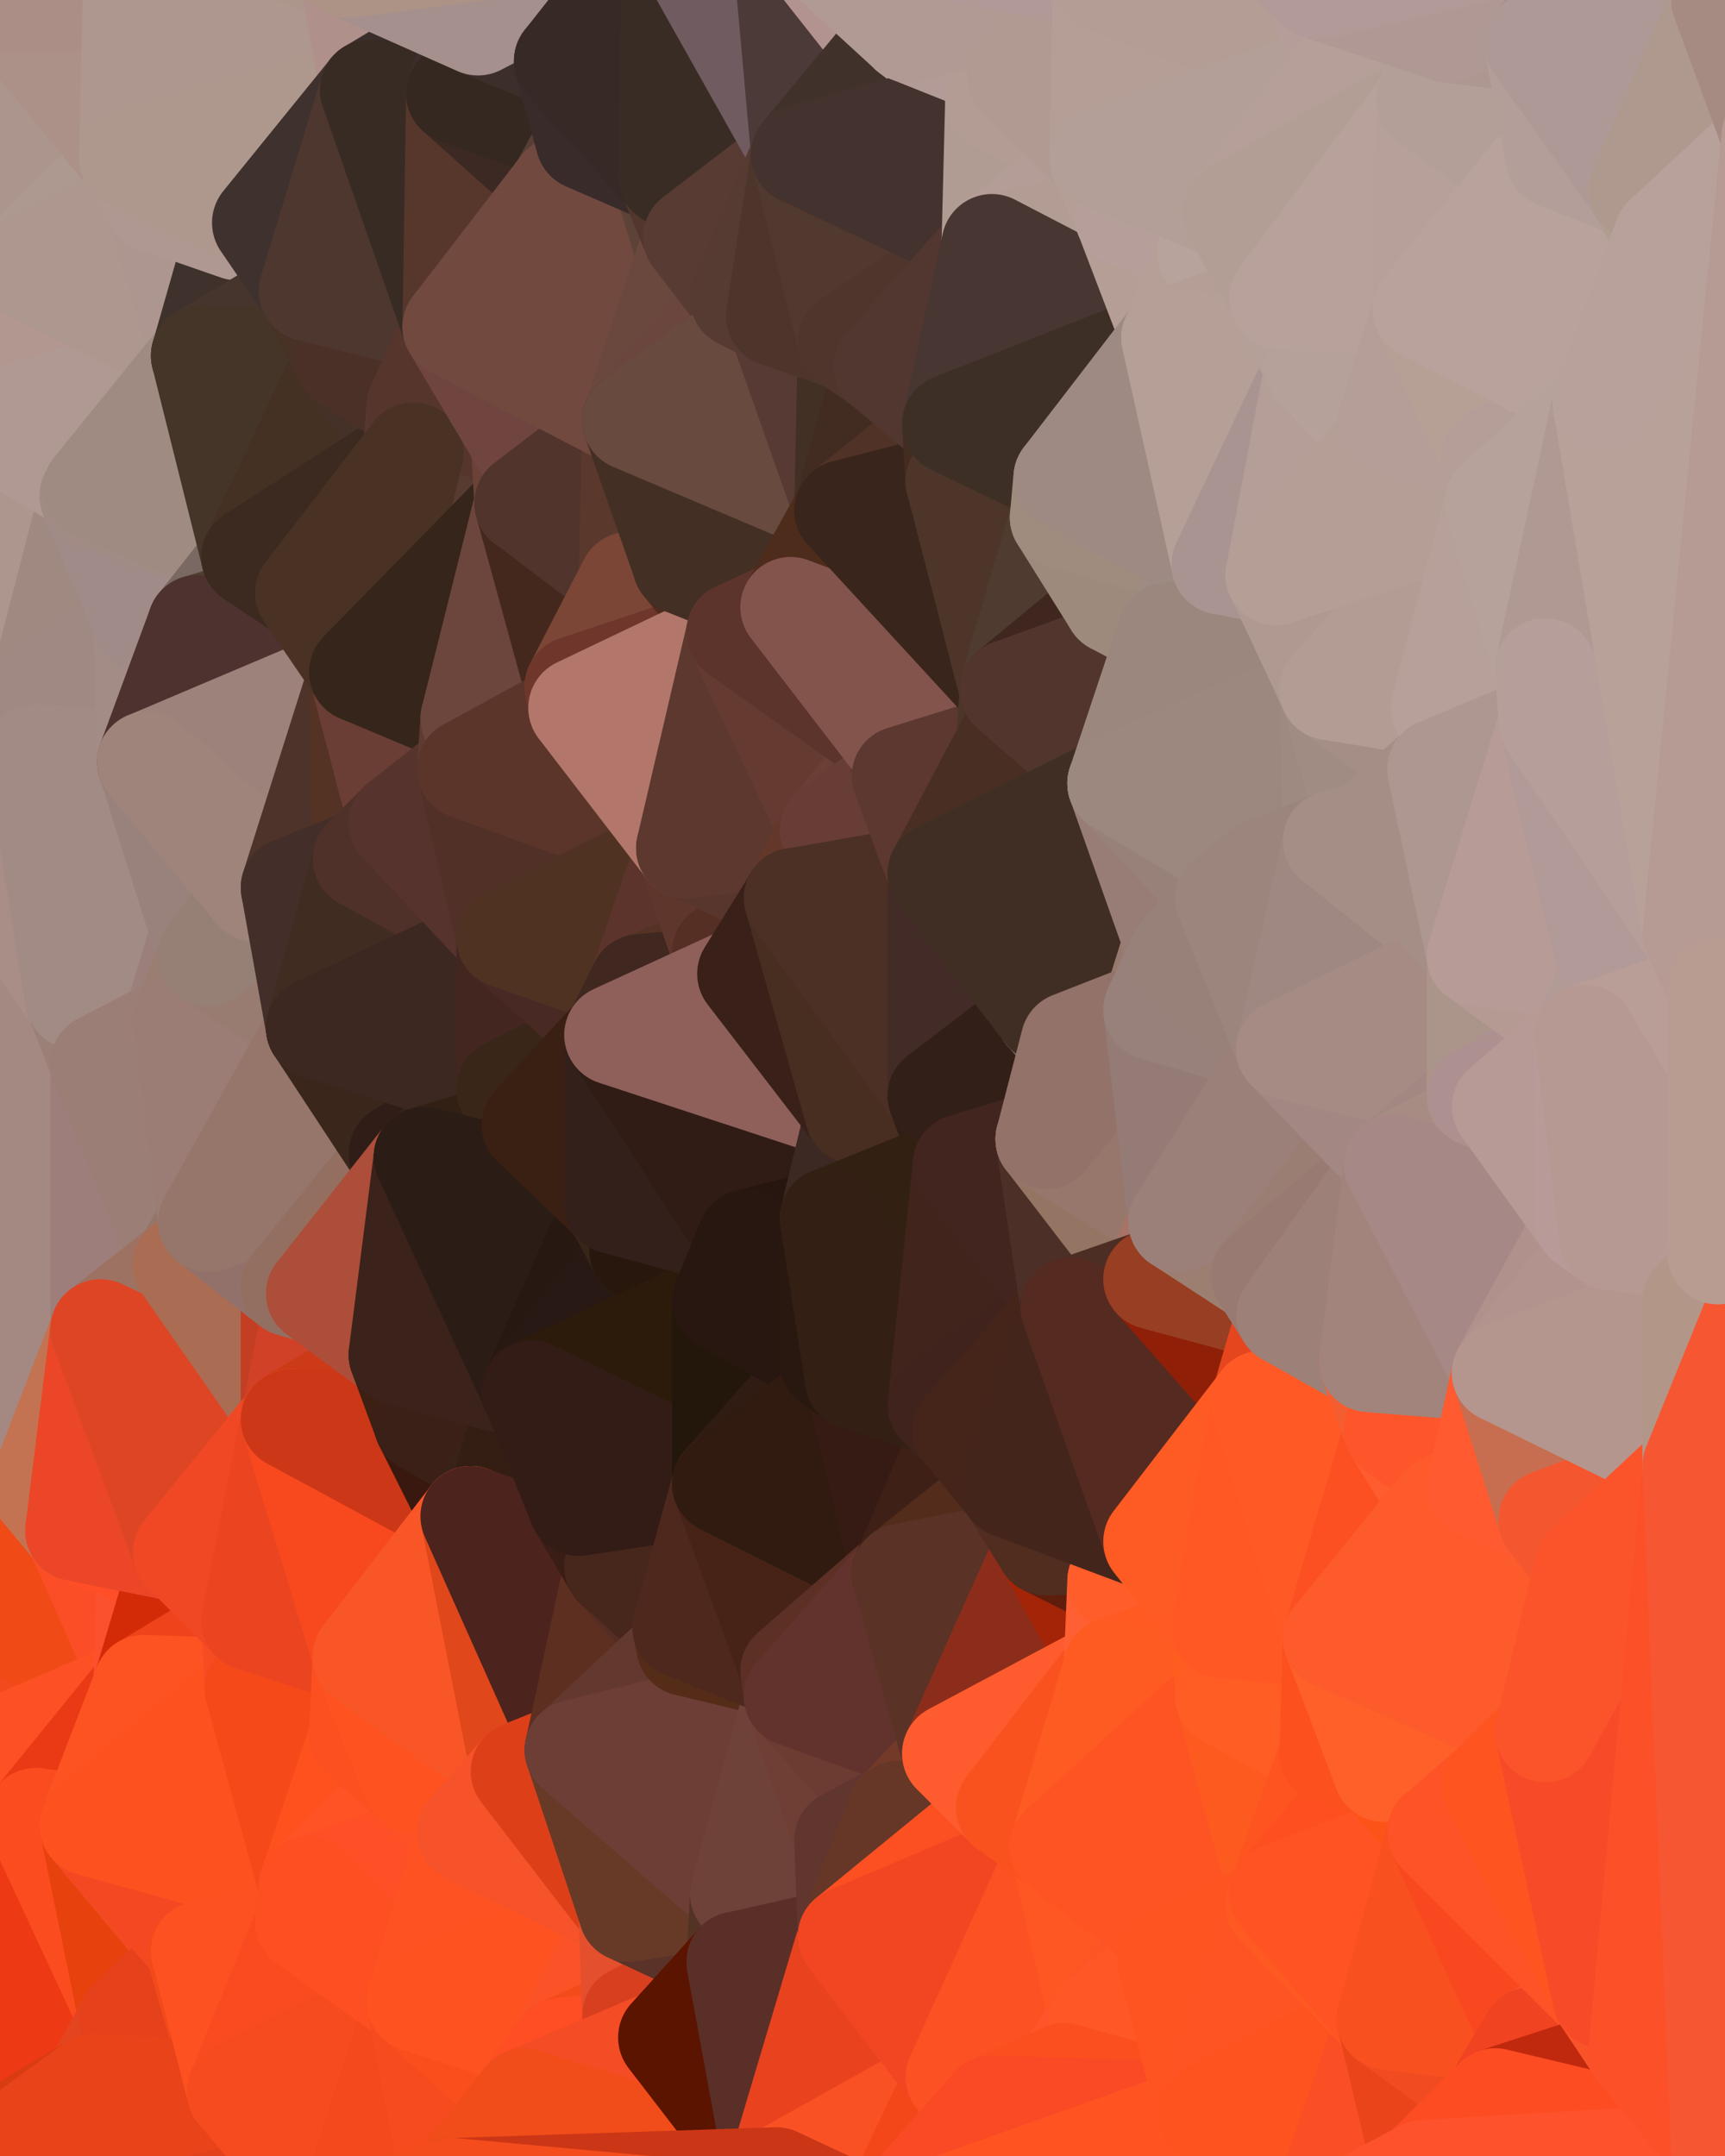 <?xml version="1.0" standalone="yes"?>
<svg width="480" height="600" xmlns="http://www.w3.org/2000/svg" version="1.1" ><polygon points="-34,148 -34,518 -18,222" fill="rgba(162, 139, 133, 1)" stroke="rgba(162, 139, 133, 1)" stroke-width="28" stroke-linejoin="round"/>
		<polygon points="-34,518 -18,444 -18,222" fill="rgba(157, 131, 118, 1)" stroke="rgba(157, 131, 118, 1)" stroke-width="28" stroke-linejoin="round"/>
		<polygon points="-19,204 -34,148 -18,222" fill="rgba(166, 143, 137, 1)" stroke="rgba(166, 143, 137, 1)" stroke-width="28" stroke-linejoin="round"/>
		<polygon points="-34,518 -19,500 -18,444" fill="rgba(253, 78, 31, 1)" stroke="rgba(253, 78, 31, 1)" stroke-width="28" stroke-linejoin="round"/>
		<polygon points="-4,118 -34,148 -3,130" fill="rgba(177, 154, 146, 1)" stroke="rgba(177, 154, 146, 1)" stroke-width="28" stroke-linejoin="round"/>
		<polygon points="-3,574 -34,518 0,599" fill="rgba(223, 68, 20, 1)" stroke="rgba(223, 68, 20, 1)" stroke-width="28" stroke-linejoin="round"/>
		<polygon points="-18,444 -19,500 -4,488" fill="rgba(241, 69, 21, 1)" stroke="rgba(241, 69, 21, 1)" stroke-width="28" stroke-linejoin="round"/>
		<polygon points="-34,148 -4,118 6,74" fill="rgba(178, 154, 150, 1)" stroke="rgba(178, 154, 150, 1)" stroke-width="28" stroke-linejoin="round"/>
		<polygon points="0,0 -34,148 6,74" fill="rgba(174, 151, 143, 1)" stroke="rgba(174, 151, 143, 1)" stroke-width="28" stroke-linejoin="round"/>
		<polygon points="-3,574 0,599 6,592" fill="rgba(180, 37, 3, 1)" stroke="rgba(180, 37, 3, 1)" stroke-width="28" stroke-linejoin="round"/>
		<polygon points="-4,488 -19,500 10,506" fill="rgba(240, 74, 32, 1)" stroke="rgba(240, 74, 32, 1)" stroke-width="28" stroke-linejoin="round"/>
		<polygon points="-19,204 -18,222 10,210" fill="rgba(164, 140, 136, 1)" stroke="rgba(164, 140, 136, 1)" stroke-width="28" stroke-linejoin="round"/>
		<polygon points="-19,204 10,210 11,192" fill="rgba(164, 144, 135, 1)" stroke="rgba(164, 144, 135, 1)" stroke-width="28" stroke-linejoin="round"/>
		<polygon points="-34,148 -19,204 11,192" fill="rgba(166, 142, 138, 1)" stroke="rgba(166, 142, 138, 1)" stroke-width="28" stroke-linejoin="round"/>
		<polygon points="-19,500 -34,518 10,506" fill="rgba(242, 72, 23, 1)" stroke="rgba(242, 72, 23, 1)" stroke-width="28" stroke-linejoin="round"/>
		<polygon points="11,414 -18,444 21,426" fill="rgba(242, 84, 37, 1)" stroke="rgba(242, 84, 37, 1)" stroke-width="28" stroke-linejoin="round"/>
		<polygon points="-3,574 6,592 26,580" fill="rgba(235, 68, 23, 1)" stroke="rgba(235, 68, 23, 1)" stroke-width="28" stroke-linejoin="round"/>
		<polygon points="-3,130 25,138 26,136" fill="rgba(175, 153, 142, 1)" stroke="rgba(175, 153, 142, 1)" stroke-width="28" stroke-linejoin="round"/>
		<polygon points="21,278 28,370 28,296" fill="rgba(161, 134, 127, 1)" stroke="rgba(161, 134, 127, 1)" stroke-width="28" stroke-linejoin="round"/>
		<polygon points="-18,444 11,414 28,370" fill="rgba(164, 122, 106, 1)" stroke="rgba(164, 122, 106, 1)" stroke-width="28" stroke-linejoin="round"/>
		<polygon points="21,278 -18,444 28,370" fill="rgba(158, 129, 123, 1)" stroke="rgba(158, 129, 123, 1)" stroke-width="28" stroke-linejoin="round"/>
		<polygon points="-4,118 -3,130 26,136" fill="rgba(176, 154, 143, 1)" stroke="rgba(176, 154, 143, 1)" stroke-width="28" stroke-linejoin="round"/>
		<polygon points="-3,130 11,192 25,138" fill="rgba(168, 145, 137, 1)" stroke="rgba(168, 145, 137, 1)" stroke-width="28" stroke-linejoin="round"/>
		<polygon points="-18,222 -18,444 21,278" fill="rgba(164, 137, 130, 1)" stroke="rgba(164, 137, 130, 1)" stroke-width="28" stroke-linejoin="round"/>
		<polygon points="-3,130 -34,148 11,192" fill="rgba(173, 150, 142, 1)" stroke="rgba(173, 150, 142, 1)" stroke-width="28" stroke-linejoin="round"/>
		<polygon points="-34,518 -3,574 10,506" fill="rgba(222, 61, 9, 1)" stroke="rgba(222, 61, 9, 1)" stroke-width="28" stroke-linejoin="round"/>
		<polygon points="0,0 6,74 36,44" fill="rgba(172, 149, 141, 1)" stroke="rgba(172, 149, 141, 1)" stroke-width="28" stroke-linejoin="round"/>
		<polygon points="-3,574 26,580 36,562" fill="rgba(237, 69, 22, 1)" stroke="rgba(237, 69, 22, 1)" stroke-width="28" stroke-linejoin="round"/>
		<polygon points="-18,444 -4,488 40,469" fill="rgba(242, 74, 29, 1)" stroke="rgba(242, 74, 29, 1)" stroke-width="28" stroke-linejoin="round"/>
		<polygon points="21,426 -18,444 40,469" fill="rgba(240, 74, 22, 1)" stroke="rgba(240, 74, 22, 1)" stroke-width="28" stroke-linejoin="round"/>
		<polygon points="25,138 11,192 40,173" fill="rgba(160, 137, 129, 1)" stroke="rgba(160, 137, 129, 1)" stroke-width="28" stroke-linejoin="round"/>
		<polygon points="36,44 6,74 43,56" fill="rgba(173, 153, 144, 1)" stroke="rgba(173, 153, 144, 1)" stroke-width="28" stroke-linejoin="round"/>
		<polygon points="11,192 10,210 41,212" fill="rgba(162, 139, 133, 1)" stroke="rgba(162, 139, 133, 1)" stroke-width="28" stroke-linejoin="round"/>
		<polygon points="21,426 40,469 41,434" fill="rgba(251, 78, 38, 1)" stroke="rgba(251, 78, 38, 1)" stroke-width="28" stroke-linejoin="round"/>
		<polygon points="-4,488 10,506 40,469" fill="rgba(253, 80, 37, 1)" stroke="rgba(253, 80, 37, 1)" stroke-width="28" stroke-linejoin="round"/>
		<polygon points="10,506 25,508 40,469" fill="rgba(234, 58, 21, 1)" stroke="rgba(234, 58, 21, 1)" stroke-width="28" stroke-linejoin="round"/>
		<polygon points="0,0 36,44 37,0" fill="rgba(172, 145, 136, 1)" stroke="rgba(172, 145, 136, 1)" stroke-width="28" stroke-linejoin="round"/>
		<polygon points="10,506 -3,574 36,562" fill="rgba(237, 57, 20, 1)" stroke="rgba(237, 57, 20, 1)" stroke-width="28" stroke-linejoin="round"/>
		<polygon points="25,508 10,506 36,562" fill="rgba(251, 76, 31, 1)" stroke="rgba(251, 76, 31, 1)" stroke-width="28" stroke-linejoin="round"/>
		<polygon points="10,210 -18,222 21,278" fill="rgba(169, 142, 135, 1)" stroke="rgba(169, 142, 135, 1)" stroke-width="28" stroke-linejoin="round"/>
		<polygon points="21,278 28,296 51,284" fill="rgba(155, 128, 119, 1)" stroke="rgba(155, 128, 119, 1)" stroke-width="28" stroke-linejoin="round"/>
		<polygon points="40,173 11,192 41,212" fill="rgba(160, 137, 131, 1)" stroke="rgba(160, 137, 131, 1)" stroke-width="28" stroke-linejoin="round"/>
		<polygon points="6,74 -4,118 56,99" fill="rgba(178, 151, 144, 1)" stroke="rgba(178, 151, 144, 1)" stroke-width="28" stroke-linejoin="round"/>
		<polygon points="-4,118 26,136 56,99" fill="rgba(176, 153, 147, 1)" stroke="rgba(176, 153, 147, 1)" stroke-width="28" stroke-linejoin="round"/>
		<polygon points="25,508 36,562 55,544" fill="rgba(231, 65, 13, 1)" stroke="rgba(231, 65, 13, 1)" stroke-width="28" stroke-linejoin="round"/>
		<polygon points="28,296 28,370 51,352" fill="rgba(157, 126, 123, 1)" stroke="rgba(157, 126, 123, 1)" stroke-width="28" stroke-linejoin="round"/>
		<polygon points="41,212 21,278 58,266" fill="rgba(154, 132, 119, 1)" stroke="rgba(154, 132, 119, 1)" stroke-width="28" stroke-linejoin="round"/>
		<polygon points="21,278 51,284 58,266" fill="rgba(155, 127, 123, 1)" stroke="rgba(155, 127, 123, 1)" stroke-width="28" stroke-linejoin="round"/>
		<polygon points="28,296 51,352 58,340" fill="rgba(155, 126, 118, 1)" stroke="rgba(155, 126, 118, 1)" stroke-width="28" stroke-linejoin="round"/>
		<polygon points="43,56 6,74 56,99" fill="rgba(174, 151, 143, 1)" stroke="rgba(174, 151, 143, 1)" stroke-width="28" stroke-linejoin="round"/>
		<polygon points="25,508 55,544 56,543" fill="rgba(242, 75, 33, 1)" stroke="rgba(242, 75, 33, 1)" stroke-width="28" stroke-linejoin="round"/>
		<polygon points="10,210 21,278 41,212" fill="rgba(162, 139, 133, 1)" stroke="rgba(162, 139, 133, 1)" stroke-width="28" stroke-linejoin="round"/>
		<polygon points="36,562 26,580 66,582" fill="rgba(228, 68, 32, 1)" stroke="rgba(228, 68, 32, 1)" stroke-width="28" stroke-linejoin="round"/>
		<polygon points="40,173 41,212 55,174" fill="rgba(163, 140, 134, 1)" stroke="rgba(163, 140, 134, 1)" stroke-width="28" stroke-linejoin="round"/>
		<polygon points="41,434 40,469 51,432" fill="rgba(251, 81, 46, 1)" stroke="rgba(251, 81, 46, 1)" stroke-width="28" stroke-linejoin="round"/>
		<polygon points="21,426 41,434 51,432" fill="rgba(255, 78, 40, 1)" stroke="rgba(255, 78, 40, 1)" stroke-width="28" stroke-linejoin="round"/>
		<polygon points="51,432 40,469 70,451" fill="rgba(211, 43, 7, 1)" stroke="rgba(211, 43, 7, 1)" stroke-width="28" stroke-linejoin="round"/>
		<polygon points="40,173 55,174 70,155" fill="rgba(157, 137, 128, 1)" stroke="rgba(157, 137, 128, 1)" stroke-width="28" stroke-linejoin="round"/>
		<polygon points="25,138 40,173 70,155" fill="rgba(160, 139, 136, 1)" stroke="rgba(160, 139, 136, 1)" stroke-width="28" stroke-linejoin="round"/>
		<polygon points="43,56 56,99 66,64" fill="rgba(173, 150, 144, 1)" stroke="rgba(173, 150, 144, 1)" stroke-width="28" stroke-linejoin="round"/>
		<polygon points="41,212 58,266 71,248" fill="rgba(153, 130, 124, 1)" stroke="rgba(153, 130, 124, 1)" stroke-width="28" stroke-linejoin="round"/>
		<polygon points="26,136 25,138 70,155" fill="rgba(162, 139, 133, 1)" stroke="rgba(162, 139, 133, 1)" stroke-width="28" stroke-linejoin="round"/>
		<polygon points="0,0 37,0 67,-29" fill="rgba(171, 142, 134, 1)" stroke="rgba(171, 142, 134, 1)" stroke-width="28" stroke-linejoin="round"/>
		<polygon points="11,414 21,426 28,370" fill="rgba(195, 115, 82, 1)" stroke="rgba(195, 115, 82, 1)" stroke-width="28" stroke-linejoin="round"/>
		<polygon points="70,451 40,469 71,470" fill="rgba(239, 67, 27, 1)" stroke="rgba(239, 67, 27, 1)" stroke-width="28" stroke-linejoin="round"/>
		<polygon points="55,544 36,562 66,582" fill="rgba(229, 65, 27, 1)" stroke="rgba(229, 65, 27, 1)" stroke-width="28" stroke-linejoin="round"/>
		<polygon points="51,284 28,296 58,340" fill="rgba(155, 126, 118, 1)" stroke="rgba(155, 126, 118, 1)" stroke-width="28" stroke-linejoin="round"/>
		<polygon points="28,370 21,426 51,432" fill="rgba(235, 70, 40, 1)" stroke="rgba(235, 70, 40, 1)" stroke-width="28" stroke-linejoin="round"/>
		<polygon points="58,340 51,352 81,358" fill="rgba(147, 118, 104, 1)" stroke="rgba(147, 118, 104, 1)" stroke-width="28" stroke-linejoin="round"/>
		<polygon points="51,352 28,370 81,395" fill="rgba(157, 114, 98, 1)" stroke="rgba(157, 114, 98, 1)" stroke-width="28" stroke-linejoin="round"/>
		<polygon points="28,370 51,432 81,395" fill="rgba(222, 69, 37, 1)" stroke="rgba(222, 69, 37, 1)" stroke-width="28" stroke-linejoin="round"/>
		<polygon points="56,99 26,136 70,155" fill="rgba(159, 139, 130, 1)" stroke="rgba(159, 139, 130, 1)" stroke-width="28" stroke-linejoin="round"/>
		<polygon points="56,543 85,535 86,525" fill="rgba(254, 80, 30, 1)" stroke="rgba(254, 80, 30, 1)" stroke-width="28" stroke-linejoin="round"/>
		<polygon points="66,64 56,99 86,81" fill="rgba(63, 50, 44, 1)" stroke="rgba(63, 50, 44, 1)" stroke-width="28" stroke-linejoin="round"/>
		<polygon points="73,62 66,64 86,81" fill="rgba(63, 48, 43, 1)" stroke="rgba(63, 48, 43, 1)" stroke-width="28" stroke-linejoin="round"/>
		<polygon points="70,155 55,174 85,165" fill="rgba(122, 105, 98, 1)" stroke="rgba(122, 105, 98, 1)" stroke-width="28" stroke-linejoin="round"/>
		<polygon points="40,469 25,508 71,470" fill="rgba(253, 83, 34, 1)" stroke="rgba(253, 83, 34, 1)" stroke-width="28" stroke-linejoin="round"/>
		<polygon points="58,266 51,284 88,286" fill="rgba(154, 126, 114, 1)" stroke="rgba(154, 126, 114, 1)" stroke-width="28" stroke-linejoin="round"/>
		<polygon points="25,508 56,543 86,525" fill="rgba(244, 72, 34, 1)" stroke="rgba(244, 72, 34, 1)" stroke-width="28" stroke-linejoin="round"/>
		<polygon points="71,470 25,508 86,525" fill="rgba(253, 81, 31, 1)" stroke="rgba(253, 81, 31, 1)" stroke-width="28" stroke-linejoin="round"/>
		<polygon points="51,352 81,395 81,358" fill="rgba(170, 108, 83, 1)" stroke="rgba(170, 108, 83, 1)" stroke-width="28" stroke-linejoin="round"/>
		<polygon points="36,44 43,56 73,62" fill="rgba(175, 152, 146, 1)" stroke="rgba(175, 152, 146, 1)" stroke-width="28" stroke-linejoin="round"/>
		<polygon points="43,56 66,64 73,62" fill="rgba(175, 152, 146, 1)" stroke="rgba(175, 152, 146, 1)" stroke-width="28" stroke-linejoin="round"/>
		<polygon points="56,543 55,544 66,582" fill="rgba(242, 74, 27, 1)" stroke="rgba(242, 74, 27, 1)" stroke-width="28" stroke-linejoin="round"/>
		<polygon points="6,592 0,599 26,580" fill="rgba(217, 60, 17, 1)" stroke="rgba(217, 60, 17, 1)" stroke-width="28" stroke-linejoin="round"/>
		<polygon points="86,81 56,99 96,100" fill="rgba(70, 53, 45, 1)" stroke="rgba(70, 53, 45, 1)" stroke-width="28" stroke-linejoin="round"/>
		<polygon points="67,-29 37,0 97,-9" fill="rgba(169, 146, 138, 1)" stroke="rgba(169, 146, 138, 1)" stroke-width="28" stroke-linejoin="round"/>
		<polygon points="66,582 0,599 96,618" fill="rgba(227, 65, 27, 1)" stroke="rgba(227, 65, 27, 1)" stroke-width="28" stroke-linejoin="round"/>
		<polygon points="81,358 81,395 88,360" fill="rgba(194, 63, 35, 1)" stroke="rgba(194, 63, 35, 1)" stroke-width="28" stroke-linejoin="round"/>
		<polygon points="51,284 58,340 88,286" fill="rgba(155, 125, 117, 1)" stroke="rgba(155, 125, 117, 1)" stroke-width="28" stroke-linejoin="round"/>
		<polygon points="81,247 58,266 88,286" fill="rgba(152, 124, 113, 1)" stroke="rgba(152, 124, 113, 1)" stroke-width="28" stroke-linejoin="round"/>
		<polygon points="71,248 58,266 81,247" fill="rgba(150, 128, 117, 1)" stroke="rgba(150, 128, 117, 1)" stroke-width="28" stroke-linejoin="round"/>
		<polygon points="26,580 0,599 66,582" fill="rgba(233, 67, 25, 1)" stroke="rgba(233, 67, 25, 1)" stroke-width="28" stroke-linejoin="round"/>
		<polygon points="85,165 55,174 100,187" fill="rgba(80, 64, 49, 1)" stroke="rgba(80, 64, 49, 1)" stroke-width="28" stroke-linejoin="round"/>
		<polygon points="70,451 71,470 101,461" fill="rgba(247, 76, 33, 1)" stroke="rgba(247, 76, 33, 1)" stroke-width="28" stroke-linejoin="round"/>
		<polygon points="56,543 66,582 85,535" fill="rgba(253, 81, 33, 1)" stroke="rgba(253, 81, 33, 1)" stroke-width="28" stroke-linejoin="round"/>
		<polygon points="97,-9 37,0 103,25" fill="rgba(172, 150, 139, 1)" stroke="rgba(172, 150, 139, 1)" stroke-width="28" stroke-linejoin="round"/>
		<polygon points="37,0 36,44 103,25" fill="rgba(174, 151, 143, 1)" stroke="rgba(174, 151, 143, 1)" stroke-width="28" stroke-linejoin="round"/>
		<polygon points="36,44 73,62 103,25" fill="rgba(174, 152, 141, 1)" stroke="rgba(174, 152, 141, 1)" stroke-width="28" stroke-linejoin="round"/>
		<polygon points="71,470 100,483 101,461" fill="rgba(238, 68, 32, 1)" stroke="rgba(238, 68, 32, 1)" stroke-width="28" stroke-linejoin="round"/>
		<polygon points="71,470 86,525 100,483" fill="rgba(245, 73, 25, 1)" stroke="rgba(245, 73, 25, 1)" stroke-width="28" stroke-linejoin="round"/>
		<polygon points="55,174 41,212 100,187" fill="rgba(78, 50, 47, 1)" stroke="rgba(78, 50, 47, 1)" stroke-width="28" stroke-linejoin="round"/>
		<polygon points="41,212 81,247 100,187" fill="rgba(157, 130, 123, 1)" stroke="rgba(157, 130, 123, 1)" stroke-width="28" stroke-linejoin="round"/>
		<polygon points="56,99 70,155 96,100" fill="rgba(69, 53, 40, 1)" stroke="rgba(69, 53, 40, 1)" stroke-width="28" stroke-linejoin="round"/>
		<polygon points="41,212 71,248 81,247" fill="rgba(159, 132, 123, 1)" stroke="rgba(159, 132, 123, 1)" stroke-width="28" stroke-linejoin="round"/>
		<polygon points="51,432 70,451 81,395" fill="rgba(240, 72, 36, 1)" stroke="rgba(240, 72, 36, 1)" stroke-width="28" stroke-linejoin="round"/>
		<polygon points="58,340 81,358 111,321" fill="rgba(146, 113, 106, 1)" stroke="rgba(146, 113, 106, 1)" stroke-width="28" stroke-linejoin="round"/>
		<polygon points="88,286 58,340 111,321" fill="rgba(150, 118, 107, 1)" stroke="rgba(150, 118, 107, 1)" stroke-width="28" stroke-linejoin="round"/>
		<polygon points="88,360 81,395 111,377" fill="rgba(209, 65, 39, 1)" stroke="rgba(209, 65, 39, 1)" stroke-width="28" stroke-linejoin="round"/>
		<polygon points="100,187 81,247 101,239" fill="rgba(78, 51, 42, 1)" stroke="rgba(78, 51, 42, 1)" stroke-width="28" stroke-linejoin="round"/>
		<polygon points="96,100 70,155 115,126" fill="rgba(68, 49, 35, 1)" stroke="rgba(68, 49, 35, 1)" stroke-width="28" stroke-linejoin="round"/>
		<polygon points="81,358 88,360 111,321" fill="rgba(147, 111, 97, 1)" stroke="rgba(147, 111, 97, 1)" stroke-width="28" stroke-linejoin="round"/>
		<polygon points="100,187 101,239 111,229" fill="rgba(84, 51, 36, 1)" stroke="rgba(84, 51, 36, 1)" stroke-width="28" stroke-linejoin="round"/>
		<polygon points="96,100 115,126 116,113" fill="rgba(69, 49, 40, 1)" stroke="rgba(69, 49, 40, 1)" stroke-width="28" stroke-linejoin="round"/>
		<polygon points="85,535 66,582 116,557" fill="rgba(250, 75, 32, 1)" stroke="rgba(250, 75, 32, 1)" stroke-width="28" stroke-linejoin="round"/>
		<polygon points="100,483 86,525 115,496" fill="rgba(255, 81, 30, 1)" stroke="rgba(255, 81, 30, 1)" stroke-width="28" stroke-linejoin="round"/>
		<polygon points="111,377 81,395 118,396" fill="rgba(205, 58, 24, 1)" stroke="rgba(205, 58, 24, 1)" stroke-width="28" stroke-linejoin="round"/>
		<polygon points="70,155 85,165 115,126" fill="rgba(60, 42, 32, 1)" stroke="rgba(60, 42, 32, 1)" stroke-width="28" stroke-linejoin="round"/>
		<polygon points="81,247 88,286 101,239" fill="rgba(67, 46, 41, 1)" stroke="rgba(67, 46, 41, 1)" stroke-width="28" stroke-linejoin="round"/>
		<polygon points="86,81 96,100 126,91" fill="rgba(72, 50, 37, 1)" stroke="rgba(72, 50, 37, 1)" stroke-width="28" stroke-linejoin="round"/>
		<polygon points="96,100 116,113 126,91" fill="rgba(75, 48, 39, 1)" stroke="rgba(75, 48, 39, 1)" stroke-width="28" stroke-linejoin="round"/>
		<polygon points="81,395 70,451 101,461" fill="rgba(235, 68, 32, 1)" stroke="rgba(235, 68, 32, 1)" stroke-width="28" stroke-linejoin="round"/>
		<polygon points="100,187 130,214 131,200" fill="rgba(100, 56, 45, 1)" stroke="rgba(100, 56, 45, 1)" stroke-width="28" stroke-linejoin="round"/>
		<polygon points="81,395 101,461 131,422" fill="rgba(248, 73, 30, 1)" stroke="rgba(248, 73, 30, 1)" stroke-width="28" stroke-linejoin="round"/>
		<polygon points="118,396 81,395 131,422" fill="rgba(204, 55, 23, 1)" stroke="rgba(204, 55, 23, 1)" stroke-width="28" stroke-linejoin="round"/>
		<polygon points="115,496 86,525 130,510" fill="rgba(255, 82, 37, 1)" stroke="rgba(255, 82, 37, 1)" stroke-width="28" stroke-linejoin="round"/>
		<polygon points="100,187 111,229 130,214" fill="rgba(106, 62, 53, 1)" stroke="rgba(106, 62, 53, 1)" stroke-width="28" stroke-linejoin="round"/>
		<polygon points="66,582 96,618 116,557" fill="rgba(246, 75, 31, 1)" stroke="rgba(246, 75, 31, 1)" stroke-width="28" stroke-linejoin="round"/>
		<polygon points="97,-9 103,25 133,7" fill="rgba(175, 144, 139, 1)" stroke="rgba(175, 144, 139, 1)" stroke-width="28" stroke-linejoin="round"/>
		<polygon points="103,25 127,26 133,7" fill="rgba(57, 46, 44, 1)" stroke="rgba(57, 46, 44, 1)" stroke-width="28" stroke-linejoin="round"/>
		<polygon points="86,525 116,557 130,510" fill="rgba(255, 79, 38, 1)" stroke="rgba(255, 79, 38, 1)" stroke-width="28" stroke-linejoin="round"/>
		<polygon points="116,557 96,618 126,609" fill="rgba(244, 73, 29, 1)" stroke="rgba(244, 73, 29, 1)" stroke-width="28" stroke-linejoin="round"/>
		<polygon points="111,321 88,360 118,322" fill="rgba(148, 111, 95, 1)" stroke="rgba(148, 111, 95, 1)" stroke-width="28" stroke-linejoin="round"/>
		<polygon points="86,525 85,535 116,557" fill="rgba(254, 79, 34, 1)" stroke="rgba(254, 79, 34, 1)" stroke-width="28" stroke-linejoin="round"/>
		<polygon points="73,62 86,81 103,25" fill="rgba(63, 49, 46, 1)" stroke="rgba(63, 49, 46, 1)" stroke-width="28" stroke-linejoin="round"/>
		<polygon points="118,396 131,422 141,409" fill="rgba(57, 24, 15, 1)" stroke="rgba(57, 24, 15, 1)" stroke-width="28" stroke-linejoin="round"/>
		<polygon points="88,286 111,321 141,303" fill="rgba(58, 38, 27, 1)" stroke="rgba(58, 38, 27, 1)" stroke-width="28" stroke-linejoin="round"/>
		<polygon points="111,321 118,322 141,303" fill="rgba(48, 29, 23, 1)" stroke="rgba(48, 29, 23, 1)" stroke-width="28" stroke-linejoin="round"/>
		<polygon points="101,239 88,286 141,261" fill="rgba(64, 44, 33, 1)" stroke="rgba(64, 44, 33, 1)" stroke-width="28" stroke-linejoin="round"/>
		<polygon points="111,229 101,239 141,261" fill="rgba(79, 49, 41, 1)" stroke="rgba(79, 49, 41, 1)" stroke-width="28" stroke-linejoin="round"/>
		<polygon points="88,360 111,377 118,322" fill="rgba(173, 78, 58, 1)" stroke="rgba(173, 78, 58, 1)" stroke-width="28" stroke-linejoin="round"/>
		<polygon points="115,496 130,510 145,493" fill="rgba(254, 81, 38, 1)" stroke="rgba(254, 81, 38, 1)" stroke-width="28" stroke-linejoin="round"/>
		<polygon points="116,113 115,126 145,123" fill="rgba(86, 55, 50, 1)" stroke="rgba(86, 55, 50, 1)" stroke-width="28" stroke-linejoin="round"/>
		<polygon points="101,461 100,483 115,496" fill="rgba(252, 80, 32, 1)" stroke="rgba(252, 80, 32, 1)" stroke-width="28" stroke-linejoin="round"/>
		<polygon points="145,123 115,126 146,140" fill="rgba(64, 46, 36, 1)" stroke="rgba(64, 46, 36, 1)" stroke-width="28" stroke-linejoin="round"/>
		<polygon points="116,557 126,609 146,584" fill="rgba(246, 75, 31, 1)" stroke="rgba(246, 75, 31, 1)" stroke-width="28" stroke-linejoin="round"/>
		<polygon points="103,25 86,81 126,91" fill="rgba(78, 55, 47, 1)" stroke="rgba(78, 55, 47, 1)" stroke-width="28" stroke-linejoin="round"/>
		<polygon points="141,303 118,322 148,313" fill="rgba(54, 34, 25, 1)" stroke="rgba(54, 34, 25, 1)" stroke-width="28" stroke-linejoin="round"/>
		<polygon points="111,377 118,396 148,387" fill="rgba(60, 32, 20, 1)" stroke="rgba(60, 32, 20, 1)" stroke-width="28" stroke-linejoin="round"/>
		<polygon points="118,396 141,409 148,387" fill="rgba(59, 32, 23, 1)" stroke="rgba(59, 32, 23, 1)" stroke-width="28" stroke-linejoin="round"/>
		<polygon points="115,126 100,187 146,140" fill="rgba(87, 59, 48, 1)" stroke="rgba(87, 59, 48, 1)" stroke-width="28" stroke-linejoin="round"/>
		<polygon points="101,461 115,496 145,493" fill="rgba(254, 82, 32, 1)" stroke="rgba(254, 82, 32, 1)" stroke-width="28" stroke-linejoin="round"/>
		<polygon points="126,91 116,113 145,123" fill="rgba(86, 53, 44, 1)" stroke="rgba(86, 53, 44, 1)" stroke-width="28" stroke-linejoin="round"/>
		<polygon points="141,261 88,286 141,303" fill="rgba(60, 40, 33, 1)" stroke="rgba(60, 40, 33, 1)" stroke-width="28" stroke-linejoin="round"/>
		<polygon points="103,25 126,91 127,26" fill="rgba(56, 43, 35, 1)" stroke="rgba(56, 43, 35, 1)" stroke-width="28" stroke-linejoin="round"/>
		<polygon points="85,165 100,187 115,126" fill="rgba(73, 50, 36, 1)" stroke="rgba(73, 50, 36, 1)" stroke-width="28" stroke-linejoin="round"/>
		<polygon points="116,557 146,584 156,570" fill="rgba(250, 78, 28, 1)" stroke="rgba(250, 78, 28, 1)" stroke-width="28" stroke-linejoin="round"/>
		<polygon points="127,26 126,91 156,52" fill="rgba(87, 55, 44, 1)" stroke="rgba(87, 55, 44, 1)" stroke-width="28" stroke-linejoin="round"/>
		<polygon points="133,7 127,26 157,17" fill="rgba(60, 46, 45, 1)" stroke="rgba(60, 46, 45, 1)" stroke-width="28" stroke-linejoin="round"/>
		<polygon points="100,187 131,200 146,140" fill="rgba(54, 37, 27, 1)" stroke="rgba(54, 37, 27, 1)" stroke-width="28" stroke-linejoin="round"/>
		<polygon points="130,214 111,229 141,261" fill="rgba(86, 51, 45, 1)" stroke="rgba(86, 51, 45, 1)" stroke-width="28" stroke-linejoin="round"/>
		<polygon points="141,409 131,422 161,419" fill="rgba(57, 35, 24, 1)" stroke="rgba(57, 35, 24, 1)" stroke-width="28" stroke-linejoin="round"/>
		<polygon points="160,191 131,200 161,197" fill="rgba(81, 49, 38, 1)" stroke="rgba(81, 49, 38, 1)" stroke-width="28" stroke-linejoin="round"/>
		<polygon points="127,26 156,52 163,39" fill="rgba(60, 41, 35, 1)" stroke="rgba(60, 41, 35, 1)" stroke-width="28" stroke-linejoin="round"/>
		<polygon points="157,17 127,26 163,39" fill="rgba(53, 40, 32, 1)" stroke="rgba(53, 40, 32, 1)" stroke-width="28" stroke-linejoin="round"/>
		<polygon points="131,200 130,214 161,197" fill="rgba(95, 58, 49, 1)" stroke="rgba(95, 58, 49, 1)" stroke-width="28" stroke-linejoin="round"/>
		<polygon points="146,140 131,200 160,191" fill="rgba(108, 70, 61, 1)" stroke="rgba(108, 70, 61, 1)" stroke-width="28" stroke-linejoin="round"/>
		<polygon points="148,313 118,322 171,335" fill="rgba(50, 32, 20, 1)" stroke="rgba(50, 32, 20, 1)" stroke-width="28" stroke-linejoin="round"/>
		<polygon points="161,419 131,422 171,436" fill="rgba(58, 31, 20, 1)" stroke="rgba(58, 31, 20, 1)" stroke-width="28" stroke-linejoin="round"/>
		<polygon points="141,261 141,303 171,288" fill="rgba(67, 38, 32, 1)" stroke="rgba(67, 38, 32, 1)" stroke-width="28" stroke-linejoin="round"/>
		<polygon points="141,303 148,313 171,288" fill="rgba(57, 38, 24, 1)" stroke="rgba(57, 38, 24, 1)" stroke-width="28" stroke-linejoin="round"/>
		<polygon points="148,387 141,409 161,419" fill="rgba(52, 30, 19, 1)" stroke="rgba(52, 30, 19, 1)" stroke-width="28" stroke-linejoin="round"/>
		<polygon points="118,322 111,377 148,387" fill="rgba(59, 34, 27, 1)" stroke="rgba(59, 34, 27, 1)" stroke-width="28" stroke-linejoin="round"/>
		<polygon points="131,422 101,461 145,493" fill="rgba(248, 86, 39, 1)" stroke="rgba(248, 86, 39, 1)" stroke-width="28" stroke-linejoin="round"/>
		<polygon points="130,510 116,557 175,532" fill="rgba(254, 82, 34, 1)" stroke="rgba(254, 82, 34, 1)" stroke-width="28" stroke-linejoin="round"/>
		<polygon points="146,140 160,191 175,162" fill="rgba(68, 40, 29, 1)" stroke="rgba(68, 40, 29, 1)" stroke-width="28" stroke-linejoin="round"/>
		<polygon points="118,322 148,387 171,335" fill="rgba(43, 28, 21, 1)" stroke="rgba(43, 28, 21, 1)" stroke-width="28" stroke-linejoin="round"/>
		<polygon points="131,422 145,493 160,487" fill="rgba(224, 71, 27, 1)" stroke="rgba(224, 71, 27, 1)" stroke-width="28" stroke-linejoin="round"/>
		<polygon points="116,557 156,570 175,532" fill="rgba(254, 82, 32, 1)" stroke="rgba(254, 82, 32, 1)" stroke-width="28" stroke-linejoin="round"/>
		<polygon points="131,422 160,487 171,436" fill="rgba(76, 35, 29, 1)" stroke="rgba(76, 35, 29, 1)" stroke-width="28" stroke-linejoin="round"/>
		<polygon points="171,335 148,387 178,348" fill="rgba(39, 24, 17, 1)" stroke="rgba(39, 24, 17, 1)" stroke-width="28" stroke-linejoin="round"/>
		<polygon points="141,261 171,288 178,274" fill="rgba(72, 41, 36, 1)" stroke="rgba(72, 41, 36, 1)" stroke-width="28" stroke-linejoin="round"/>
		<polygon points="145,123 146,140 176,117" fill="rgba(106, 66, 56, 1)" stroke="rgba(106, 66, 56, 1)" stroke-width="28" stroke-linejoin="round"/>
		<polygon points="126,91 145,123 176,117" fill="rgba(112, 69, 63, 1)" stroke="rgba(112, 69, 63, 1)" stroke-width="28" stroke-linejoin="round"/>
		<polygon points="175,532 156,570 176,561" fill="rgba(251, 82, 39, 1)" stroke="rgba(251, 82, 39, 1)" stroke-width="28" stroke-linejoin="round"/>
		<polygon points="145,493 130,510 175,532" fill="rgba(246, 83, 42, 1)" stroke="rgba(246, 83, 42, 1)" stroke-width="28" stroke-linejoin="round"/>
		<polygon points="160,487 145,493 175,532" fill="rgba(221, 63, 24, 1)" stroke="rgba(221, 63, 24, 1)" stroke-width="28" stroke-linejoin="round"/>
		<polygon points="163,39 156,52 186,49" fill="rgba(87, 63, 53, 1)" stroke="rgba(87, 63, 53, 1)" stroke-width="28" stroke-linejoin="round"/>
		<polygon points="133,7 157,17 187,-21" fill="rgba(60, 46, 43, 1)" stroke="rgba(60, 46, 43, 1)" stroke-width="28" stroke-linejoin="round"/>
		<polygon points="176,561 156,570 186,567" fill="rgba(243, 75, 26, 1)" stroke="rgba(243, 75, 26, 1)" stroke-width="28" stroke-linejoin="round"/>
		<polygon points="171,436 160,487 191,458" fill="rgba(93, 47, 32, 1)" stroke="rgba(93, 47, 32, 1)" stroke-width="28" stroke-linejoin="round"/>
		<polygon points="190,453 171,436 191,458" fill="rgba(83, 45, 36, 1)" stroke="rgba(83, 45, 36, 1)" stroke-width="28" stroke-linejoin="round"/>
		<polygon points="130,214 141,261 191,236" fill="rgba(81, 48, 39, 1)" stroke="rgba(81, 48, 39, 1)" stroke-width="28" stroke-linejoin="round"/>
		<polygon points="161,197 130,214 191,236" fill="rgba(91, 53, 42, 1)" stroke="rgba(91, 53, 42, 1)" stroke-width="28" stroke-linejoin="round"/>
		<polygon points="146,140 175,162 176,117" fill="rgba(81, 52, 44, 1)" stroke="rgba(81, 52, 44, 1)" stroke-width="28" stroke-linejoin="round"/>
		<polygon points="156,52 176,117 193,66" fill="rgba(117, 83, 71, 1)" stroke="rgba(117, 83, 71, 1)" stroke-width="28" stroke-linejoin="round"/>
		<polygon points="186,49 156,52 193,66" fill="rgba(93, 66, 55, 1)" stroke="rgba(93, 66, 55, 1)" stroke-width="28" stroke-linejoin="round"/>
		<polygon points="141,261 178,274 191,236" fill="rgba(79, 50, 34, 1)" stroke="rgba(79, 50, 34, 1)" stroke-width="28" stroke-linejoin="round"/>
		<polygon points="176,117 175,162 190,157" fill="rgba(90, 56, 44, 1)" stroke="rgba(90, 56, 44, 1)" stroke-width="28" stroke-linejoin="round"/>
		<polygon points="97,-9 133,7 187,-21" fill="rgba(165, 144, 141, 1)" stroke="rgba(165, 144, 141, 1)" stroke-width="28" stroke-linejoin="round"/>
		<polygon points="156,52 126,91 176,117" fill="rgba(113, 73, 63, 1)" stroke="rgba(113, 73, 63, 1)" stroke-width="28" stroke-linejoin="round"/>
		<polygon points="171,288 148,313 171,335" fill="rgba(58, 32, 19, 1)" stroke="rgba(58, 32, 19, 1)" stroke-width="28" stroke-linejoin="round"/>
		<polygon points="191,236 178,274 201,265" fill="rgba(92, 52, 44, 1)" stroke="rgba(92, 52, 44, 1)" stroke-width="28" stroke-linejoin="round"/>
		<polygon points="161,419 171,436 201,413" fill="rgba(58, 29, 21, 1)" stroke="rgba(58, 29, 21, 1)" stroke-width="28" stroke-linejoin="round"/>
		<polygon points="156,570 146,584 186,567" fill="rgba(255, 77, 36, 1)" stroke="rgba(255, 77, 36, 1)" stroke-width="28" stroke-linejoin="round"/>
		<polygon points="190,157 175,162 205,176" fill="rgba(97, 55, 43, 1)" stroke="rgba(97, 55, 43, 1)" stroke-width="28" stroke-linejoin="round"/>
		<polygon points="175,532 176,561 205,546" fill="rgba(228, 79, 46, 1)" stroke="rgba(228, 79, 46, 1)" stroke-width="28" stroke-linejoin="round"/>
		<polygon points="176,561 186,567 205,546" fill="rgba(216, 63, 31, 1)" stroke="rgba(216, 63, 31, 1)" stroke-width="28" stroke-linejoin="round"/>
		<polygon points="178,348 148,387 201,362" fill="rgba(40, 25, 20, 1)" stroke="rgba(40, 25, 20, 1)" stroke-width="28" stroke-linejoin="round"/>
		<polygon points="193,66 176,117 206,83" fill="rgba(106, 72, 62, 1)" stroke="rgba(106, 72, 62, 1)" stroke-width="28" stroke-linejoin="round"/>
		<polygon points="175,162 160,191 205,176" fill="rgba(123, 70, 54, 1)" stroke="rgba(123, 70, 54, 1)" stroke-width="28" stroke-linejoin="round"/>
		<polygon points="201,265 178,274 208,271" fill="rgba(84, 51, 36, 1)" stroke="rgba(84, 51, 36, 1)" stroke-width="28" stroke-linejoin="round"/>
		<polygon points="171,335 178,348 208,345" fill="rgba(55, 37, 25, 1)" stroke="rgba(55, 37, 25, 1)" stroke-width="28" stroke-linejoin="round"/>
		<polygon points="178,348 201,362 208,345" fill="rgba(40, 23, 13, 1)" stroke="rgba(40, 23, 13, 1)" stroke-width="28" stroke-linejoin="round"/>
		<polygon points="175,532 205,546 206,527" fill="rgba(90, 50, 40, 1)" stroke="rgba(90, 50, 40, 1)" stroke-width="28" stroke-linejoin="round"/>
		<polygon points="160,191 161,197 205,176" fill="rgba(111, 54, 43, 1)" stroke="rgba(111, 54, 43, 1)" stroke-width="28" stroke-linejoin="round"/>
		<polygon points="148,387 201,413 201,362" fill="rgba(44, 27, 11, 1)" stroke="rgba(44, 27, 11, 1)" stroke-width="28" stroke-linejoin="round"/>
		<polygon points="171,436 190,453 201,413" fill="rgba(71, 39, 28, 1)" stroke="rgba(71, 39, 28, 1)" stroke-width="28" stroke-linejoin="round"/>
		<polygon points="148,387 161,419 201,413" fill="rgba(51, 28, 22, 1)" stroke="rgba(51, 28, 22, 1)" stroke-width="28" stroke-linejoin="round"/>
		<polygon points="157,17 163,39 186,49" fill="rgba(57, 43, 42, 1)" stroke="rgba(57, 43, 42, 1)" stroke-width="28" stroke-linejoin="round"/>
		<polygon points="186,567 146,584 216,606" fill="rgba(244, 76, 37, 1)" stroke="rgba(244, 76, 37, 1)" stroke-width="28" stroke-linejoin="round"/>
		<polygon points="146,584 126,609 216,606" fill="rgba(241, 77, 26, 1)" stroke="rgba(241, 77, 26, 1)" stroke-width="28" stroke-linejoin="round"/>
		<polygon points="178,274 171,288 208,271" fill="rgba(64, 39, 32, 1)" stroke="rgba(64, 39, 32, 1)" stroke-width="28" stroke-linejoin="round"/>
		<polygon points="160,487 175,532 206,527" fill="rgba(103, 58, 39, 1)" stroke="rgba(103, 58, 39, 1)" stroke-width="28" stroke-linejoin="round"/>
		<polygon points="220,465 191,458 221,472" fill="rgba(94, 50, 37, 1)" stroke="rgba(94, 50, 37, 1)" stroke-width="28" stroke-linejoin="round"/>
		<polygon points="191,236 201,265 221,250" fill="rgba(94, 54, 44, 1)" stroke="rgba(94, 54, 44, 1)" stroke-width="28" stroke-linejoin="round"/>
		<polygon points="67,-29 97,-9 187,-21" fill="rgba(173, 147, 134, 1)" stroke="rgba(173, 147, 134, 1)" stroke-width="28" stroke-linejoin="round"/>
		<polygon points="186,49 193,66 223,43" fill="rgba(82, 55, 46, 1)" stroke="rgba(82, 55, 46, 1)" stroke-width="28" stroke-linejoin="round"/>
		<polygon points="191,458 160,487 221,472" fill="rgba(99, 56, 47, 1)" stroke="rgba(99, 56, 47, 1)" stroke-width="28" stroke-linejoin="round"/>
		<polygon points="160,487 206,527 221,472" fill="rgba(109, 62, 54, 1)" stroke="rgba(109, 62, 54, 1)" stroke-width="28" stroke-linejoin="round"/>
		<polygon points="201,265 208,271 221,250" fill="rgba(85, 47, 36, 1)" stroke="rgba(85, 47, 36, 1)" stroke-width="28" stroke-linejoin="round"/>
		<polygon points="190,453 191,458 220,465" fill="rgba(85, 44, 24, 1)" stroke="rgba(85, 44, 24, 1)" stroke-width="28" stroke-linejoin="round"/>
		<polygon points="190,157 205,176 220,169" fill="rgba(78, 44, 32, 1)" stroke="rgba(78, 44, 32, 1)" stroke-width="28" stroke-linejoin="round"/>
		<polygon points="206,83 176,117 216,88" fill="rgba(107, 70, 62, 1)" stroke="rgba(107, 70, 62, 1)" stroke-width="28" stroke-linejoin="round"/>
		<polygon points="161,197 191,236 205,176" fill="rgba(178, 118, 107, 1)" stroke="rgba(178, 118, 107, 1)" stroke-width="28" stroke-linejoin="round"/>
		<polygon points="157,17 186,49 187,-21" fill="rgba(55, 41, 38, 1)" stroke="rgba(55, 41, 38, 1)" stroke-width="28" stroke-linejoin="round"/>
		<polygon points="191,236 221,250 231,231" fill="rgba(88, 54, 45, 1)" stroke="rgba(88, 54, 45, 1)" stroke-width="28" stroke-linejoin="round"/>
		<polygon points="201,362 201,413 231,379" fill="rgba(35, 23, 11, 1)" stroke="rgba(35, 23, 11, 1)" stroke-width="28" stroke-linejoin="round"/>
		<polygon points="171,288 171,335 208,345" fill="rgba(51, 32, 26, 1)" stroke="rgba(51, 32, 26, 1)" stroke-width="28" stroke-linejoin="round"/>
		<polygon points="190,157 220,169 235,142" fill="rgba(67, 44, 36, 1)" stroke="rgba(67, 44, 36, 1)" stroke-width="28" stroke-linejoin="round"/>
		<polygon points="206,527 205,546 236,539" fill="rgba(83, 51, 36, 1)" stroke="rgba(83, 51, 36, 1)" stroke-width="28" stroke-linejoin="round"/>
		<polygon points="176,117 190,157 235,142" fill="rgba(67, 47, 36, 1)" stroke="rgba(67, 47, 36, 1)" stroke-width="28" stroke-linejoin="round"/>
		<polygon points="187,-21 186,49 223,43" fill="rgba(57, 44, 36, 1)" stroke="rgba(57, 44, 36, 1)" stroke-width="28" stroke-linejoin="round"/>
		<polygon points="193,66 206,83 223,43" fill="rgba(88, 59, 51, 1)" stroke="rgba(88, 59, 51, 1)" stroke-width="28" stroke-linejoin="round"/>
		<polygon points="231,379 201,413 238,384" fill="rgba(48, 28, 19, 1)" stroke="rgba(48, 28, 19, 1)" stroke-width="28" stroke-linejoin="round"/>
		<polygon points="208,345 231,339 238,310" fill="rgba(64, 39, 32, 1)" stroke="rgba(64, 39, 32, 1)" stroke-width="28" stroke-linejoin="round"/>
		<polygon points="171,288 208,345 238,310" fill="rgba(48, 28, 21, 1)" stroke="rgba(48, 28, 21, 1)" stroke-width="28" stroke-linejoin="round"/>
		<polygon points="208,271 171,288 238,310" fill="rgba(143, 96, 90, 1)" stroke="rgba(143, 96, 90, 1)" stroke-width="28" stroke-linejoin="round"/>
		<polygon points="235,512 206,527 236,539" fill="rgba(90, 57, 42, 1)" stroke="rgba(90, 57, 42, 1)" stroke-width="28" stroke-linejoin="round"/>
		<polygon points="216,88 176,117 235,142" fill="rgba(104, 74, 63, 1)" stroke="rgba(104, 74, 63, 1)" stroke-width="28" stroke-linejoin="round"/>
		<polygon points="221,472 206,527 235,512" fill="rgba(110, 66, 57, 1)" stroke="rgba(110, 66, 57, 1)" stroke-width="28" stroke-linejoin="round"/>
		<polygon points="205,176 191,236 231,231" fill="rgba(93, 56, 47, 1)" stroke="rgba(93, 56, 47, 1)" stroke-width="28" stroke-linejoin="round"/>
		<polygon points="208,345 231,379 231,339" fill="rgba(39, 22, 15, 1)" stroke="rgba(39, 22, 15, 1)" stroke-width="28" stroke-linejoin="round"/>
		<polygon points="208,345 201,362 231,379" fill="rgba(40, 23, 16, 1)" stroke="rgba(40, 23, 16, 1)" stroke-width="28" stroke-linejoin="round"/>
		<polygon points="217,-24 187,-21 223,43" fill="rgba(112, 91, 96, 1)" stroke="rgba(112, 91, 96, 1)" stroke-width="28" stroke-linejoin="round"/>
		<polygon points="206,83 216,88 223,43" fill="rgba(86, 59, 50, 1)" stroke="rgba(86, 59, 50, 1)" stroke-width="28" stroke-linejoin="round"/>
		<polygon points="201,413 190,453 220,465" fill="rgba(78, 40, 29, 1)" stroke="rgba(78, 40, 29, 1)" stroke-width="28" stroke-linejoin="round"/>
		<polygon points="216,88 235,142 236,95" fill="rgba(87, 58, 52, 1)" stroke="rgba(87, 58, 52, 1)" stroke-width="28" stroke-linejoin="round"/>
		<polygon points="205,546 186,567 216,606" fill="rgba(91, 20, 0, 1)" stroke="rgba(91, 20, 0, 1)" stroke-width="28" stroke-linejoin="round"/>
		<polygon points="217,-24 223,43 247,14" fill="rgba(76, 58, 56, 1)" stroke="rgba(76, 58, 56, 1)" stroke-width="28" stroke-linejoin="round"/>
		<polygon points="205,176 231,231 250,208" fill="rgba(101, 58, 49, 1)" stroke="rgba(101, 58, 49, 1)" stroke-width="28" stroke-linejoin="round"/>
		<polygon points="250,208 231,231 251,216" fill="rgba(107, 63, 54, 1)" stroke="rgba(107, 63, 54, 1)" stroke-width="28" stroke-linejoin="round"/>
		<polygon points="201,413 220,465 251,438" fill="rgba(71, 35, 23, 1)" stroke="rgba(71, 35, 23, 1)" stroke-width="28" stroke-linejoin="round"/>
		<polygon points="220,169 205,176 250,208" fill="rgba(92, 52, 44, 1)" stroke="rgba(92, 52, 44, 1)" stroke-width="28" stroke-linejoin="round"/>
		<polygon points="236,95 235,142 246,102" fill="rgba(66, 48, 36, 1)" stroke="rgba(66, 48, 36, 1)" stroke-width="28" stroke-linejoin="round"/>
		<polygon points="217,-24 247,14 253,9" fill="rgba(178, 147, 144, 1)" stroke="rgba(178, 147, 144, 1)" stroke-width="28" stroke-linejoin="round"/>
		<polygon points="221,472 235,512 250,504" fill="rgba(111, 63, 53, 1)" stroke="rgba(111, 63, 53, 1)" stroke-width="28" stroke-linejoin="round"/>
		<polygon points="231,231 221,250 261,243" fill="rgba(99, 55, 42, 1)" stroke="rgba(99, 55, 42, 1)" stroke-width="28" stroke-linejoin="round"/>
		<polygon points="251,216 231,231 261,243" fill="rgba(104, 61, 54, 1)" stroke="rgba(104, 61, 54, 1)" stroke-width="28" stroke-linejoin="round"/>
		<polygon points="238,384 201,413 251,438" fill="rgba(49, 27, 16, 1)" stroke="rgba(49, 27, 16, 1)" stroke-width="28" stroke-linejoin="round"/>
		<polygon points="205,546 216,606 236,539" fill="rgba(90, 47, 40, 1)" stroke="rgba(90, 47, 40, 1)" stroke-width="28" stroke-linejoin="round"/>
		<polygon points="223,43 216,88 236,95" fill="rgba(77, 53, 43, 1)" stroke="rgba(77, 53, 43, 1)" stroke-width="28" stroke-linejoin="round"/>
		<polygon points="246,102 235,142 265,118" fill="rgba(66, 44, 33, 1)" stroke="rgba(66, 44, 33, 1)" stroke-width="28" stroke-linejoin="round"/>
		<polygon points="221,472 250,504 265,488" fill="rgba(108, 60, 50, 1)" stroke="rgba(108, 60, 50, 1)" stroke-width="28" stroke-linejoin="round"/>
		<polygon points="236,539 216,606 266,578" fill="rgba(233, 66, 30, 1)" stroke="rgba(233, 66, 30, 1)" stroke-width="28" stroke-linejoin="round"/>
		<polygon points="265,118 235,142 266,134" fill="rgba(80, 50, 39, 1)" stroke="rgba(80, 50, 39, 1)" stroke-width="28" stroke-linejoin="round"/>
		<polygon points="261,391 251,438 268,398" fill="rgba(59, 30, 22, 1)" stroke="rgba(59, 30, 22, 1)" stroke-width="28" stroke-linejoin="round"/>
		<polygon points="238,310 231,339 268,324" fill="rgba(60, 41, 35, 1)" stroke="rgba(60, 41, 35, 1)" stroke-width="28" stroke-linejoin="round"/>
		<polygon points="261,305 238,310 268,324" fill="rgba(54, 34, 23, 1)" stroke="rgba(54, 34, 23, 1)" stroke-width="28" stroke-linejoin="round"/>
		<polygon points="216,606 246,620 266,578" fill="rgba(249, 81, 36, 1)" stroke="rgba(249, 81, 36, 1)" stroke-width="28" stroke-linejoin="round"/>
		<polygon points="238,384 251,438 261,391" fill="rgba(54, 27, 20, 1)" stroke="rgba(54, 27, 20, 1)" stroke-width="28" stroke-linejoin="round"/>
		<polygon points="220,465 221,472 251,438" fill="rgba(92, 48, 37, 1)" stroke="rgba(92, 48, 37, 1)" stroke-width="28" stroke-linejoin="round"/>
		<polygon points="235,512 236,539 250,504" fill="rgba(97, 54, 47, 1)" stroke="rgba(97, 54, 47, 1)" stroke-width="28" stroke-linejoin="round"/>
		<polygon points="221,250 208,271 238,310" fill="rgba(57, 32, 25, 1)" stroke="rgba(57, 32, 25, 1)" stroke-width="28" stroke-linejoin="round"/>
		<polygon points="223,43 236,95 276,68" fill="rgba(81, 57, 47, 1)" stroke="rgba(81, 57, 47, 1)" stroke-width="28" stroke-linejoin="round"/>
		<polygon points="251,438 221,472 265,488" fill="rgba(98, 51, 45, 1)" stroke="rgba(98, 51, 45, 1)" stroke-width="28" stroke-linejoin="round"/>
		<polygon points="221,250 238,310 261,305" fill="rgba(72, 46, 33, 1)" stroke="rgba(72, 46, 33, 1)" stroke-width="28" stroke-linejoin="round"/>
		<polygon points="253,9 247,14 277,28" fill="rgba(177, 155, 144, 1)" stroke="rgba(177, 155, 144, 1)" stroke-width="28" stroke-linejoin="round"/>
		<polygon points="236,95 246,102 276,68" fill="rgba(80, 53, 44, 1)" stroke="rgba(80, 53, 44, 1)" stroke-width="28" stroke-linejoin="round"/>
		<polygon points="231,339 231,379 238,384" fill="rgba(41, 24, 16, 1)" stroke="rgba(41, 24, 16, 1)" stroke-width="28" stroke-linejoin="round"/>
		<polygon points="250,208 251,216 280,207" fill="rgba(98, 56, 44, 1)" stroke="rgba(98, 56, 44, 1)" stroke-width="28" stroke-linejoin="round"/>
		<polygon points="265,488 250,504 280,503" fill="rgba(115, 58, 41, 1)" stroke="rgba(115, 58, 41, 1)" stroke-width="28" stroke-linejoin="round"/>
		<polygon points="247,14 223,43 277,28" fill="rgba(64, 49, 42, 1)" stroke="rgba(64, 49, 42, 1)" stroke-width="28" stroke-linejoin="round"/>
		<polygon points="266,578 246,620 276,586" fill="rgba(243, 71, 25, 1)" stroke="rgba(243, 71, 25, 1)" stroke-width="28" stroke-linejoin="round"/>
		<polygon points="261,243 221,250 261,305" fill="rgba(76, 48, 37, 1)" stroke="rgba(76, 48, 37, 1)" stroke-width="28" stroke-linejoin="round"/>
		<polygon points="250,208 280,207 281,192" fill="rgba(93, 53, 43, 1)" stroke="rgba(93, 53, 43, 1)" stroke-width="28" stroke-linejoin="round"/>
		<polygon points="268,398 251,438 281,414" fill="rgba(62, 32, 22, 1)" stroke="rgba(62, 32, 22, 1)" stroke-width="28" stroke-linejoin="round"/>
		<polygon points="253,9 277,28 283,21" fill="rgba(180, 156, 152, 1)" stroke="rgba(180, 156, 152, 1)" stroke-width="28" stroke-linejoin="round"/>
		<polygon points="235,142 220,169 281,192" fill="rgba(77, 44, 27, 1)" stroke="rgba(77, 44, 27, 1)" stroke-width="28" stroke-linejoin="round"/>
		<polygon points="220,169 250,208 281,192" fill="rgba(131, 84, 76, 1)" stroke="rgba(131, 84, 76, 1)" stroke-width="28" stroke-linejoin="round"/>
		<polygon points="251,216 261,243 280,207" fill="rgba(93, 56, 48, 1)" stroke="rgba(93, 56, 48, 1)" stroke-width="28" stroke-linejoin="round"/>
		<polygon points="223,43 276,68 277,28" fill="rgba(68, 50, 46, 1)" stroke="rgba(68, 50, 46, 1)" stroke-width="28" stroke-linejoin="round"/>
		<polygon points="261,243 261,305 291,282" fill="rgba(67, 43, 39, 1)" stroke="rgba(67, 43, 39, 1)" stroke-width="28" stroke-linejoin="round"/>
		<polygon points="261,305 268,324 291,317" fill="rgba(49, 29, 22, 1)" stroke="rgba(49, 29, 22, 1)" stroke-width="28" stroke-linejoin="round"/>
		<polygon points="281,414 251,438 291,430" fill="rgba(83, 44, 27, 1)" stroke="rgba(83, 44, 27, 1)" stroke-width="28" stroke-linejoin="round"/>
		<polygon points="266,134 235,142 281,192" fill="rgba(57, 37, 28, 1)" stroke="rgba(57, 37, 28, 1)" stroke-width="28" stroke-linejoin="round"/>
		<polygon points="231,339 261,391 268,324" fill="rgba(50, 32, 18, 1)" stroke="rgba(50, 32, 18, 1)" stroke-width="28" stroke-linejoin="round"/>
		<polygon points="231,339 238,384 261,391" fill="rgba(51, 31, 20, 1)" stroke="rgba(51, 31, 20, 1)" stroke-width="28" stroke-linejoin="round"/>
		<polygon points="246,102 265,118 276,68" fill="rgba(82, 55, 48, 1)" stroke="rgba(82, 55, 48, 1)" stroke-width="28" stroke-linejoin="round"/>
		<polygon points="265,118 266,134 296,133" fill="rgba(68, 44, 32, 1)" stroke="rgba(68, 44, 32, 1)" stroke-width="28" stroke-linejoin="round"/>
		<polygon points="266,134 295,144 296,133" fill="rgba(85, 60, 53, 1)" stroke="rgba(85, 60, 53, 1)" stroke-width="28" stroke-linejoin="round"/>
		<polygon points="266,578 276,586 296,577" fill="rgba(252, 79, 23, 1)" stroke="rgba(252, 79, 23, 1)" stroke-width="28" stroke-linejoin="round"/>
		<polygon points="250,504 236,539 280,503" fill="rgba(102, 55, 39, 1)" stroke="rgba(102, 55, 39, 1)" stroke-width="28" stroke-linejoin="round"/>
		<polygon points="268,324 261,391 298,364" fill="rgba(65, 36, 28, 1)" stroke="rgba(65, 36, 28, 1)" stroke-width="28" stroke-linejoin="round"/>
		<polygon points="261,391 268,398 298,364" fill="rgba(64, 35, 29, 1)" stroke="rgba(64, 35, 29, 1)" stroke-width="28" stroke-linejoin="round"/>
		<polygon points="261,305 291,317 298,290" fill="rgba(55, 36, 29, 1)" stroke="rgba(55, 36, 29, 1)" stroke-width="28" stroke-linejoin="round"/>
		<polygon points="291,282 261,305 298,290" fill="rgba(50, 31, 24, 1)" stroke="rgba(50, 31, 24, 1)" stroke-width="28" stroke-linejoin="round"/>
		<polygon points="280,503 236,539 295,514" fill="rgba(252, 80, 34, 1)" stroke="rgba(252, 80, 34, 1)" stroke-width="28" stroke-linejoin="round"/>
		<polygon points="266,134 281,192 295,144" fill="rgba(77, 53, 41, 1)" stroke="rgba(77, 53, 41, 1)" stroke-width="28" stroke-linejoin="round"/>
		<polygon points="266,578 296,577 306,562" fill="rgba(254, 82, 34, 1)" stroke="rgba(254, 82, 34, 1)" stroke-width="28" stroke-linejoin="round"/>
		<polygon points="277,28 276,68 306,44" fill="rgba(176, 156, 147, 1)" stroke="rgba(176, 156, 147, 1)" stroke-width="28" stroke-linejoin="round"/>
		<polygon points="253,9 283,21 307,-5" fill="rgba(179, 155, 151, 1)" stroke="rgba(179, 155, 151, 1)" stroke-width="28" stroke-linejoin="round"/>
		<polygon points="283,21 277,28 306,44" fill="rgba(179, 156, 148, 1)" stroke="rgba(179, 156, 148, 1)" stroke-width="28" stroke-linejoin="round"/>
		<polygon points="236,539 266,578 295,514" fill="rgba(242, 70, 34, 1)" stroke="rgba(242, 70, 34, 1)" stroke-width="28" stroke-linejoin="round"/>
		<polygon points="251,438 265,488 291,430" fill="rgba(90, 50, 38, 1)" stroke="rgba(90, 50, 38, 1)" stroke-width="28" stroke-linejoin="round"/>
		<polygon points="216,606 126,609 246,620" fill="rgba(203, 54, 22, 1)" stroke="rgba(203, 54, 22, 1)" stroke-width="28" stroke-linejoin="round"/>
		<polygon points="295,144 281,192 310,168" fill="rgba(79, 59, 48, 1)" stroke="rgba(79, 59, 48, 1)" stroke-width="28" stroke-linejoin="round"/>
		<polygon points="291,430 265,488 310,464" fill="rgba(140, 45, 27, 1)" stroke="rgba(140, 45, 27, 1)" stroke-width="28" stroke-linejoin="round"/>
		<polygon points="295,514 266,578 306,562" fill="rgba(252, 81, 35, 1)" stroke="rgba(252, 81, 35, 1)" stroke-width="28" stroke-linejoin="round"/>
		<polygon points="291,317 268,324 298,364" fill="rgba(66, 37, 31, 1)" stroke="rgba(66, 37, 31, 1)" stroke-width="28" stroke-linejoin="round"/>
		<polygon points="306,44 276,68 313,60" fill="rgba(180, 157, 151, 1)" stroke="rgba(180, 157, 151, 1)" stroke-width="28" stroke-linejoin="round"/>
		<polygon points="281,192 280,207 311,218" fill="rgba(76, 54, 41, 1)" stroke="rgba(76, 54, 41, 1)" stroke-width="28" stroke-linejoin="round"/>
		<polygon points="280,207 261,243 311,218" fill="rgba(73, 46, 35, 1)" stroke="rgba(73, 46, 35, 1)" stroke-width="28" stroke-linejoin="round"/>
		<polygon points="291,430 310,464 311,440" fill="rgba(164, 36, 7, 1)" stroke="rgba(164, 36, 7, 1)" stroke-width="28" stroke-linejoin="round"/>
		<polygon points="265,488 280,503 310,464" fill="rgba(254, 92, 46, 1)" stroke="rgba(254, 92, 46, 1)" stroke-width="28" stroke-linejoin="round"/>
		<polygon points="268,398 281,414 298,364" fill="rgba(69, 37, 26, 1)" stroke="rgba(69, 37, 26, 1)" stroke-width="28" stroke-linejoin="round"/>
		<polygon points="291,282 298,290 321,281" fill="rgba(144, 114, 103, 1)" stroke="rgba(144, 114, 103, 1)" stroke-width="28" stroke-linejoin="round"/>
		<polygon points="291,430 311,440 321,429" fill="rgba(95, 30, 12, 1)" stroke="rgba(95, 30, 12, 1)" stroke-width="28" stroke-linejoin="round"/>
		<polygon points="217,-24 253,9 307,-5" fill="rgba(177, 154, 148, 1)" stroke="rgba(177, 154, 148, 1)" stroke-width="28" stroke-linejoin="round"/>
		<polygon points="313,60 276,68 326,94" fill="rgba(179, 156, 148, 1)" stroke="rgba(179, 156, 148, 1)" stroke-width="28" stroke-linejoin="round"/>
		<polygon points="276,68 265,118 326,94" fill="rgba(72, 54, 50, 1)" stroke="rgba(72, 54, 50, 1)" stroke-width="28" stroke-linejoin="round"/>
		<polygon points="265,118 296,133 326,94" fill="rgba(61, 47, 38, 1)" stroke="rgba(61, 47, 38, 1)" stroke-width="28" stroke-linejoin="round"/>
		<polygon points="295,514 306,562 326,538" fill="rgba(254, 87, 35, 1)" stroke="rgba(254, 87, 35, 1)" stroke-width="28" stroke-linejoin="round"/>
		<polygon points="306,562 325,546 326,538" fill="rgba(253, 85, 38, 1)" stroke="rgba(253, 85, 38, 1)" stroke-width="28" stroke-linejoin="round"/>
		<polygon points="291,317 298,364 321,356" fill="rgba(76, 47, 39, 1)" stroke="rgba(76, 47, 39, 1)" stroke-width="28" stroke-linejoin="round"/>
		<polygon points="311,218 291,282 328,266" fill="rgba(152, 123, 115, 1)" stroke="rgba(152, 123, 115, 1)" stroke-width="28" stroke-linejoin="round"/>
		<polygon points="291,282 321,281 328,266" fill="rgba(150, 122, 111, 1)" stroke="rgba(150, 122, 111, 1)" stroke-width="28" stroke-linejoin="round"/>
		<polygon points="291,317 321,356 328,340" fill="rgba(148, 117, 99, 1)" stroke="rgba(148, 117, 99, 1)" stroke-width="28" stroke-linejoin="round"/>
		<polygon points="310,168 281,192 325,176" fill="rgba(63, 38, 31, 1)" stroke="rgba(63, 38, 31, 1)" stroke-width="28" stroke-linejoin="round"/>
		<polygon points="281,192 311,218 325,176" fill="rgba(82, 53, 45, 1)" stroke="rgba(82, 53, 45, 1)" stroke-width="28" stroke-linejoin="round"/>
		<polygon points="281,414 291,430 321,429" fill="rgba(81, 45, 31, 1)" stroke="rgba(81, 45, 31, 1)" stroke-width="28" stroke-linejoin="round"/>
		<polygon points="261,243 291,282 311,218" fill="rgba(64, 46, 36, 1)" stroke="rgba(64, 46, 36, 1)" stroke-width="28" stroke-linejoin="round"/>
		<polygon points="280,503 295,514 310,464" fill="rgba(249, 82, 30, 1)" stroke="rgba(249, 82, 30, 1)" stroke-width="28" stroke-linejoin="round"/>
		<polygon points="283,21 306,44 307,-5" fill="rgba(177, 154, 146, 1)" stroke="rgba(177, 154, 146, 1)" stroke-width="28" stroke-linejoin="round"/>
		<polygon points="306,562 296,577 336,588" fill="rgba(255, 85, 42, 1)" stroke="rgba(255, 85, 42, 1)" stroke-width="28" stroke-linejoin="round"/>
		<polygon points="313,60 326,94 336,70" fill="rgba(181, 158, 150, 1)" stroke="rgba(181, 158, 150, 1)" stroke-width="28" stroke-linejoin="round"/>
		<polygon points="310,168 325,176 340,157" fill="rgba(156, 138, 126, 1)" stroke="rgba(156, 138, 126, 1)" stroke-width="28" stroke-linejoin="round"/>
		<polygon points="311,440 310,464 340,453" fill="rgba(255, 96, 51, 1)" stroke="rgba(255, 96, 51, 1)" stroke-width="28" stroke-linejoin="round"/>
		<polygon points="311,218 328,266 341,250" fill="rgba(152, 125, 118, 1)" stroke="rgba(152, 125, 118, 1)" stroke-width="28" stroke-linejoin="round"/>
		<polygon points="295,144 310,168 340,157" fill="rgba(157, 138, 124, 1)" stroke="rgba(157, 138, 124, 1)" stroke-width="28" stroke-linejoin="round"/>
		<polygon points="321,429 311,440 340,453" fill="rgba(255, 94, 43, 1)" stroke="rgba(255, 94, 43, 1)" stroke-width="28" stroke-linejoin="round"/>
		<polygon points="306,44 313,60 343,59" fill="rgba(181, 158, 150, 1)" stroke="rgba(181, 158, 150, 1)" stroke-width="28" stroke-linejoin="round"/>
		<polygon points="313,60 336,70 343,59" fill="rgba(182, 158, 154, 1)" stroke="rgba(182, 158, 154, 1)" stroke-width="28" stroke-linejoin="round"/>
		<polygon points="340,453 310,464 341,472" fill="rgba(255, 90, 34, 1)" stroke="rgba(255, 90, 34, 1)" stroke-width="28" stroke-linejoin="round"/>
		<polygon points="310,464 295,514 341,472" fill="rgba(254, 91, 34, 1)" stroke="rgba(254, 91, 34, 1)" stroke-width="28" stroke-linejoin="round"/>
		<polygon points="296,133 295,144 340,157" fill="rgba(159, 140, 126, 1)" stroke="rgba(159, 140, 126, 1)" stroke-width="28" stroke-linejoin="round"/>
		<polygon points="325,546 306,562 336,588" fill="rgba(255, 87, 38, 1)" stroke="rgba(255, 87, 38, 1)" stroke-width="28" stroke-linejoin="round"/>
		<polygon points="321,281 291,317 328,340" fill="rgba(151, 119, 108, 1)" stroke="rgba(151, 119, 108, 1)" stroke-width="28" stroke-linejoin="round"/>
		<polygon points="298,290 291,317 321,281" fill="rgba(147, 114, 105, 1)" stroke="rgba(147, 114, 105, 1)" stroke-width="28" stroke-linejoin="round"/>
		<polygon points="298,364 281,414 321,429" fill="rgba(67, 37, 27, 1)" stroke="rgba(67, 37, 27, 1)" stroke-width="28" stroke-linejoin="round"/>
		<polygon points="328,340 321,356 351,355" fill="rgba(167, 115, 101, 1)" stroke="rgba(167, 115, 101, 1)" stroke-width="28" stroke-linejoin="round"/>
		<polygon points="321,356 298,364 351,390" fill="rgba(76, 46, 36, 1)" stroke="rgba(76, 46, 36, 1)" stroke-width="28" stroke-linejoin="round"/>
		<polygon points="298,364 321,429 351,390" fill="rgba(85, 42, 33, 1)" stroke="rgba(85, 42, 33, 1)" stroke-width="28" stroke-linejoin="round"/>
		<polygon points="217,-24 307,-5 337,-29" fill="rgba(177, 153, 151, 1)" stroke="rgba(177, 153, 151, 1)" stroke-width="28" stroke-linejoin="round"/>
		<polygon points="296,577 276,586 336,588" fill="rgba(251, 79, 31, 1)" stroke="rgba(251, 79, 31, 1)" stroke-width="28" stroke-linejoin="round"/>
		<polygon points="311,218 341,250 351,242" fill="rgba(152, 129, 121, 1)" stroke="rgba(152, 129, 121, 1)" stroke-width="28" stroke-linejoin="round"/>
		<polygon points="326,538 355,530 356,527" fill="rgba(255, 86, 31, 1)" stroke="rgba(255, 86, 31, 1)" stroke-width="28" stroke-linejoin="round"/>
		<polygon points="336,70 326,94 356,83" fill="rgba(182, 159, 151, 1)" stroke="rgba(182, 159, 151, 1)" stroke-width="28" stroke-linejoin="round"/>
		<polygon points="321,356 351,390 358,366" fill="rgba(143, 31, 7, 1)" stroke="rgba(143, 31, 7, 1)" stroke-width="28" stroke-linejoin="round"/>
		<polygon points="351,355 321,356 358,366" fill="rgba(152, 62, 35, 1)" stroke="rgba(152, 62, 35, 1)" stroke-width="28" stroke-linejoin="round"/>
		<polygon points="321,281 328,340 358,292" fill="rgba(148, 123, 118, 1)" stroke="rgba(148, 123, 118, 1)" stroke-width="28" stroke-linejoin="round"/>
		<polygon points="328,266 321,281 358,292" fill="rgba(152, 129, 123, 1)" stroke="rgba(152, 129, 123, 1)" stroke-width="28" stroke-linejoin="round"/>
		<polygon points="341,472 326,538 356,527" fill="rgba(255, 88, 33, 1)" stroke="rgba(255, 88, 33, 1)" stroke-width="28" stroke-linejoin="round"/>
		<polygon points="343,59 336,70 356,83" fill="rgba(183, 163, 156, 1)" stroke="rgba(183, 163, 156, 1)" stroke-width="28" stroke-linejoin="round"/>
		<polygon points="340,157 325,176 355,160" fill="rgba(158, 139, 132, 1)" stroke="rgba(158, 139, 132, 1)" stroke-width="28" stroke-linejoin="round"/>
		<polygon points="326,538 325,546 355,530" fill="rgba(252, 85, 33, 1)" stroke="rgba(252, 85, 33, 1)" stroke-width="28" stroke-linejoin="round"/>
		<polygon points="295,514 326,538 341,472" fill="rgba(254, 84, 35, 1)" stroke="rgba(254, 84, 35, 1)" stroke-width="28" stroke-linejoin="round"/>
		<polygon points="326,94 296,133 340,157" fill="rgba(158, 138, 131, 1)" stroke="rgba(158, 138, 131, 1)" stroke-width="28" stroke-linejoin="round"/>
		<polygon points="356,83 326,94 366,102" fill="rgba(181, 158, 150, 1)" stroke="rgba(181, 158, 150, 1)" stroke-width="28" stroke-linejoin="round"/>
		<polygon points="276,586 246,620 336,588" fill="rgba(250, 74, 37, 1)" stroke="rgba(250, 74, 37, 1)" stroke-width="28" stroke-linejoin="round"/>
		<polygon points="337,-29 307,-5 367,-3" fill="rgba(180, 157, 149, 1)" stroke="rgba(180, 157, 149, 1)" stroke-width="28" stroke-linejoin="round"/>
		<polygon points="126,609 96,618 246,620" fill="rgba(244, 76, 29, 1)" stroke="rgba(244, 76, 29, 1)" stroke-width="28" stroke-linejoin="round"/>
		<polygon points="340,453 341,472 371,456" fill="rgba(255, 92, 31, 1)" stroke="rgba(255, 92, 31, 1)" stroke-width="28" stroke-linejoin="round"/>
		<polygon points="341,472 356,527 370,488" fill="rgba(253, 90, 31, 1)" stroke="rgba(253, 90, 31, 1)" stroke-width="28" stroke-linejoin="round"/>
		<polygon points="355,160 325,176 370,192" fill="rgba(158, 139, 132, 1)" stroke="rgba(158, 139, 132, 1)" stroke-width="28" stroke-linejoin="round"/>
		<polygon points="325,176 311,218 370,192" fill="rgba(155, 135, 126, 1)" stroke="rgba(155, 135, 126, 1)" stroke-width="28" stroke-linejoin="round"/>
		<polygon points="336,588 246,620 366,620" fill="rgba(255, 83, 33, 1)" stroke="rgba(255, 83, 33, 1)" stroke-width="28" stroke-linejoin="round"/>
		<polygon points="341,250 328,266 358,292" fill="rgba(152, 129, 121, 1)" stroke="rgba(152, 129, 121, 1)" stroke-width="28" stroke-linejoin="round"/>
		<polygon points="307,-5 306,44 373,20" fill="rgba(181, 158, 150, 1)" stroke="rgba(181, 158, 150, 1)" stroke-width="28" stroke-linejoin="round"/>
		<polygon points="367,-3 307,-5 373,20" fill="rgba(180, 157, 149, 1)" stroke="rgba(180, 157, 149, 1)" stroke-width="28" stroke-linejoin="round"/>
		<polygon points="306,44 343,59 373,20" fill="rgba(179, 159, 152, 1)" stroke="rgba(179, 159, 152, 1)" stroke-width="28" stroke-linejoin="round"/>
		<polygon points="370,192 351,242 371,234" fill="rgba(156, 136, 127, 1)" stroke="rgba(156, 136, 127, 1)" stroke-width="28" stroke-linejoin="round"/>
		<polygon points="341,472 370,488 371,456" fill="rgba(255, 93, 36, 1)" stroke="rgba(255, 93, 36, 1)" stroke-width="28" stroke-linejoin="round"/>
		<polygon points="311,218 351,242 370,192" fill="rgba(156, 136, 127, 1)" stroke="rgba(156, 136, 127, 1)" stroke-width="28" stroke-linejoin="round"/>
		<polygon points="326,94 340,157 366,102" fill="rgba(182, 159, 151, 1)" stroke="rgba(182, 159, 151, 1)" stroke-width="28" stroke-linejoin="round"/>
		<polygon points="328,340 351,355 381,316" fill="rgba(156, 127, 113, 1)" stroke="rgba(156, 127, 113, 1)" stroke-width="28" stroke-linejoin="round"/>
		<polygon points="358,292 328,340 381,316" fill="rgba(155, 128, 121, 1)" stroke="rgba(155, 128, 121, 1)" stroke-width="28" stroke-linejoin="round"/>
		<polygon points="358,366 351,390 381,379" fill="rgba(229, 70, 30, 1)" stroke="rgba(229, 70, 30, 1)" stroke-width="28" stroke-linejoin="round"/>
		<polygon points="340,157 355,160 366,102" fill="rgba(169, 148, 145, 1)" stroke="rgba(169, 148, 145, 1)" stroke-width="28" stroke-linejoin="round"/>
		<polygon points="325,546 336,588 355,530" fill="rgba(254, 84, 33, 1)" stroke="rgba(254, 84, 33, 1)" stroke-width="28" stroke-linejoin="round"/>
		<polygon points="366,102 355,160 385,123" fill="rgba(181, 158, 152, 1)" stroke="rgba(181, 158, 152, 1)" stroke-width="28" stroke-linejoin="round"/>
		<polygon points="366,102 385,123 386,118" fill="rgba(184, 161, 155, 1)" stroke="rgba(184, 161, 155, 1)" stroke-width="28" stroke-linejoin="round"/>
		<polygon points="355,530 336,588 386,562" fill="rgba(254, 84, 35, 1)" stroke="rgba(254, 84, 35, 1)" stroke-width="28" stroke-linejoin="round"/>
		<polygon points="321,429 340,453 351,390" fill="rgba(254, 91, 36, 1)" stroke="rgba(254, 91, 36, 1)" stroke-width="28" stroke-linejoin="round"/>
		<polygon points="381,316 351,355 388,324" fill="rgba(154, 126, 115, 1)" stroke="rgba(154, 126, 115, 1)" stroke-width="28" stroke-linejoin="round"/>
		<polygon points="381,379 351,390 388,398" fill="rgba(244, 81, 40, 1)" stroke="rgba(244, 81, 40, 1)" stroke-width="28" stroke-linejoin="round"/>
		<polygon points="370,488 356,527 385,493" fill="rgba(254, 84, 32, 1)" stroke="rgba(254, 84, 32, 1)" stroke-width="28" stroke-linejoin="round"/>
		<polygon points="370,192 371,234 381,231" fill="rgba(158, 138, 129, 1)" stroke="rgba(158, 138, 129, 1)" stroke-width="28" stroke-linejoin="round"/>
		<polygon points="351,390 340,453 371,456" fill="rgba(255, 88, 36, 1)" stroke="rgba(255, 88, 36, 1)" stroke-width="28" stroke-linejoin="round"/>
		<polygon points="351,242 341,250 358,292" fill="rgba(156, 133, 125, 1)" stroke="rgba(156, 133, 125, 1)" stroke-width="28" stroke-linejoin="round"/>
		<polygon points="356,83 366,102 396,86" fill="rgba(180, 160, 153, 1)" stroke="rgba(180, 160, 153, 1)" stroke-width="28" stroke-linejoin="round"/>
		<polygon points="351,390 371,456 388,398" fill="rgba(255, 90, 38, 1)" stroke="rgba(255, 90, 38, 1)" stroke-width="28" stroke-linejoin="round"/>
		<polygon points="336,588 366,620 386,562" fill="rgba(254, 83, 31, 1)" stroke="rgba(254, 83, 31, 1)" stroke-width="28" stroke-linejoin="round"/>
		<polygon points="370,192 381,231 400,214" fill="rgba(160, 140, 131, 1)" stroke="rgba(160, 140, 131, 1)" stroke-width="28" stroke-linejoin="round"/>
		<polygon points="385,493 356,527 400,510" fill="rgba(254, 79, 32, 1)" stroke="rgba(254, 79, 32, 1)" stroke-width="28" stroke-linejoin="round"/>
		<polygon points="386,562 366,620 396,604" fill="rgba(250, 79, 36, 1)" stroke="rgba(250, 79, 36, 1)" stroke-width="28" stroke-linejoin="round"/>
		<polygon points="388,398 371,456 401,419" fill="rgba(252, 80, 34, 1)" stroke="rgba(252, 80, 34, 1)" stroke-width="28" stroke-linejoin="round"/>
		<polygon points="370,192 400,214 401,197" fill="rgba(165, 142, 134, 1)" stroke="rgba(165, 142, 134, 1)" stroke-width="28" stroke-linejoin="round"/>
		<polygon points="366,102 386,118 396,86" fill="rgba(181, 161, 154, 1)" stroke="rgba(181, 161, 154, 1)" stroke-width="28" stroke-linejoin="round"/>
		<polygon points="351,355 358,366 388,324" fill="rgba(152, 122, 114, 1)" stroke="rgba(152, 122, 114, 1)" stroke-width="28" stroke-linejoin="round"/>
		<polygon points="351,242 358,292 371,234" fill="rgba(156, 133, 125, 1)" stroke="rgba(156, 133, 125, 1)" stroke-width="28" stroke-linejoin="round"/>
		<polygon points="367,-3 373,20 403,9" fill="rgba(181, 157, 153, 1)" stroke="rgba(181, 157, 153, 1)" stroke-width="28" stroke-linejoin="round"/>
		<polygon points="373,20 397,28 403,9" fill="rgba(180, 157, 151, 1)" stroke="rgba(180, 157, 151, 1)" stroke-width="28" stroke-linejoin="round"/>
		<polygon points="373,20 343,59 397,28" fill="rgba(182, 159, 153, 1)" stroke="rgba(182, 159, 153, 1)" stroke-width="28" stroke-linejoin="round"/>
		<polygon points="358,366 381,379 388,324" fill="rgba(157, 128, 120, 1)" stroke="rgba(157, 128, 120, 1)" stroke-width="28" stroke-linejoin="round"/>
		<polygon points="356,527 355,530 386,562" fill="rgba(255, 89, 34, 1)" stroke="rgba(255, 89, 34, 1)" stroke-width="28" stroke-linejoin="round"/>
		<polygon points="371,456 370,488 385,493" fill="rgba(252, 80, 30, 1)" stroke="rgba(252, 80, 30, 1)" stroke-width="28" stroke-linejoin="round"/>
		<polygon points="371,234 358,292 411,266" fill="rgba(159, 136, 130, 1)" stroke="rgba(159, 136, 130, 1)" stroke-width="28" stroke-linejoin="round"/>
		<polygon points="381,231 371,234 411,266" fill="rgba(165, 142, 134, 1)" stroke="rgba(165, 142, 134, 1)" stroke-width="28" stroke-linejoin="round"/>
		<polygon points="381,316 388,324 411,305" fill="rgba(158, 131, 124, 1)" stroke="rgba(158, 131, 124, 1)" stroke-width="28" stroke-linejoin="round"/>
		<polygon points="388,398 401,419 411,414" fill="rgba(255, 92, 47, 1)" stroke="rgba(255, 92, 47, 1)" stroke-width="28" stroke-linejoin="round"/>
		<polygon points="356,527 386,562 400,510" fill="rgba(255, 83, 35, 1)" stroke="rgba(255, 83, 35, 1)" stroke-width="28" stroke-linejoin="round"/>
		<polygon points="343,59 356,83 397,28" fill="rgba(178, 158, 149, 1)" stroke="rgba(178, 158, 149, 1)" stroke-width="28" stroke-linejoin="round"/>
		<polygon points="356,83 396,86 397,28" fill="rgba(184, 161, 155, 1)" stroke="rgba(184, 161, 155, 1)" stroke-width="28" stroke-linejoin="round"/>
		<polygon points="386,118 385,123 415,127" fill="rgba(182, 160, 149, 1)" stroke="rgba(182, 160, 149, 1)" stroke-width="28" stroke-linejoin="round"/>
		<polygon points="385,493 400,510 415,497" fill="rgba(252, 83, 24, 1)" stroke="rgba(252, 83, 24, 1)" stroke-width="28" stroke-linejoin="round"/>
		<polygon points="415,127 385,123 416,140" fill="rgba(183, 159, 155, 1)" stroke="rgba(183, 159, 155, 1)" stroke-width="28" stroke-linejoin="round"/>
		<polygon points="386,562 396,604 416,584" fill="rgba(234, 68, 26, 1)" stroke="rgba(234, 68, 26, 1)" stroke-width="28" stroke-linejoin="round"/>
		<polygon points="358,292 381,316 411,305" fill="rgba(163, 135, 131, 1)" stroke="rgba(163, 135, 131, 1)" stroke-width="28" stroke-linejoin="round"/>
		<polygon points="381,379 388,398 418,382" fill="rgba(244, 93, 48, 1)" stroke="rgba(244, 93, 48, 1)" stroke-width="28" stroke-linejoin="round"/>
		<polygon points="388,398 411,414 418,382" fill="rgba(254, 85, 42, 1)" stroke="rgba(254, 85, 42, 1)" stroke-width="28" stroke-linejoin="round"/>
		<polygon points="355,160 370,192 416,140" fill="rgba(176, 153, 145, 1)" stroke="rgba(176, 153, 145, 1)" stroke-width="28" stroke-linejoin="round"/>
		<polygon points="370,192 401,197 416,140" fill="rgba(179, 156, 148, 1)" stroke="rgba(179, 156, 148, 1)" stroke-width="28" stroke-linejoin="round"/>
		<polygon points="385,123 355,160 416,140" fill="rgba(181, 158, 150, 1)" stroke="rgba(181, 158, 150, 1)" stroke-width="28" stroke-linejoin="round"/>
		<polygon points="358,292 411,305 411,266" fill="rgba(166, 139, 132, 1)" stroke="rgba(166, 139, 132, 1)" stroke-width="28" stroke-linejoin="round"/>
		<polygon points="386,562 416,584 426,567" fill="rgba(241, 75, 33, 1)" stroke="rgba(241, 75, 33, 1)" stroke-width="28" stroke-linejoin="round"/>
		<polygon points="411,305 388,324 418,308" fill="rgba(161, 136, 131, 1)" stroke="rgba(161, 136, 131, 1)" stroke-width="28" stroke-linejoin="round"/>
		<polygon points="397,28 396,86 426,49" fill="rgba(183, 160, 154, 1)" stroke="rgba(183, 160, 154, 1)" stroke-width="28" stroke-linejoin="round"/>
		<polygon points="396,86 386,118 415,127" fill="rgba(181, 158, 152, 1)" stroke="rgba(181, 158, 152, 1)" stroke-width="28" stroke-linejoin="round"/>
		<polygon points="403,9 397,28 427,12" fill="rgba(180, 160, 153, 1)" stroke="rgba(180, 160, 153, 1)" stroke-width="28" stroke-linejoin="round"/>
		<polygon points="401,197 400,214 431,201" fill="rgba(179, 156, 150, 1)" stroke="rgba(179, 156, 150, 1)" stroke-width="28" stroke-linejoin="round"/>
		<polygon points="430,186 401,197 431,201" fill="rgba(182, 157, 152, 1)" stroke="rgba(182, 157, 152, 1)" stroke-width="28" stroke-linejoin="round"/>
		<polygon points="385,493 415,497 430,482" fill="rgba(254, 88, 30, 1)" stroke="rgba(254, 88, 30, 1)" stroke-width="28" stroke-linejoin="round"/>
		<polygon points="400,214 381,231 411,266" fill="rgba(165, 142, 134, 1)" stroke="rgba(165, 142, 134, 1)" stroke-width="28" stroke-linejoin="round"/>
		<polygon points="427,12 426,49 433,44" fill="rgba(179, 159, 152, 1)" stroke="rgba(179, 159, 152, 1)" stroke-width="28" stroke-linejoin="round"/>
		<polygon points="411,414 401,419 431,423" fill="rgba(255, 92, 48, 1)" stroke="rgba(255, 92, 48, 1)" stroke-width="28" stroke-linejoin="round"/>
		<polygon points="416,140 401,197 430,186" fill="rgba(183, 160, 154, 1)" stroke="rgba(183, 160, 154, 1)" stroke-width="28" stroke-linejoin="round"/>
		<polygon points="371,456 385,493 430,482" fill="rgba(255, 96, 41, 1)" stroke="rgba(255, 96, 41, 1)" stroke-width="28" stroke-linejoin="round"/>
		<polygon points="397,28 426,49 427,12" fill="rgba(179, 159, 152, 1)" stroke="rgba(179, 159, 152, 1)" stroke-width="28" stroke-linejoin="round"/>
		<polygon points="400,510 386,562 426,567" fill="rgba(248, 80, 31, 1)" stroke="rgba(248, 80, 31, 1)" stroke-width="28" stroke-linejoin="round"/>
		<polygon points="388,324 381,379 418,382" fill="rgba(162, 132, 124, 1)" stroke="rgba(162, 132, 124, 1)" stroke-width="28" stroke-linejoin="round"/>
		<polygon points="418,308 388,324 441,340" fill="rgba(167, 140, 131, 1)" stroke="rgba(167, 140, 131, 1)" stroke-width="28" stroke-linejoin="round"/>
		<polygon points="388,324 418,382 441,340" fill="rgba(166, 136, 134, 1)" stroke="rgba(166, 136, 134, 1)" stroke-width="28" stroke-linejoin="round"/>
		<polygon points="401,419 430,482 441,436" fill="rgba(232, 63, 22, 1)" stroke="rgba(232, 63, 22, 1)" stroke-width="28" stroke-linejoin="round"/>
		<polygon points="431,423 401,419 441,436" fill="rgba(255, 89, 44, 1)" stroke="rgba(255, 89, 44, 1)" stroke-width="28" stroke-linejoin="round"/>
		<polygon points="411,266 411,305 441,288" fill="rgba(171, 149, 138, 1)" stroke="rgba(171, 149, 138, 1)" stroke-width="28" stroke-linejoin="round"/>
		<polygon points="411,305 418,308 441,288" fill="rgba(173, 145, 144, 1)" stroke="rgba(173, 145, 144, 1)" stroke-width="28" stroke-linejoin="round"/>
		<polygon points="401,419 371,456 430,482" fill="rgba(253, 91, 44, 1)" stroke="rgba(253, 91, 44, 1)" stroke-width="28" stroke-linejoin="round"/>
		<polygon points="441,340 418,382 448,345" fill="rgba(176, 145, 140, 1)" stroke="rgba(176, 145, 140, 1)" stroke-width="28" stroke-linejoin="round"/>
		<polygon points="411,266 441,288 448,271" fill="rgba(181, 154, 147, 1)" stroke="rgba(181, 154, 147, 1)" stroke-width="28" stroke-linejoin="round"/>
		<polygon points="400,510 426,567 446,556" fill="rgba(249, 72, 31, 1)" stroke="rgba(249, 72, 31, 1)" stroke-width="28" stroke-linejoin="round"/>
		<polygon points="396,86 415,127 446,112" fill="rgba(182, 160, 149, 1)" stroke="rgba(182, 160, 149, 1)" stroke-width="28" stroke-linejoin="round"/>
		<polygon points="418,382 411,414 431,423" fill="rgba(255, 90, 48, 1)" stroke="rgba(255, 90, 48, 1)" stroke-width="28" stroke-linejoin="round"/>
		<polygon points="446,556 426,567 456,571" fill="rgba(249, 81, 45, 1)" stroke="rgba(249, 81, 45, 1)" stroke-width="28" stroke-linejoin="round"/>
		<polygon points="403,9 427,12 457,-24" fill="rgba(174, 151, 145, 1)" stroke="rgba(174, 151, 145, 1)" stroke-width="28" stroke-linejoin="round"/>
		<polygon points="426,567 416,584 456,571" fill="rgba(240, 67, 33, 1)" stroke="rgba(240, 67, 33, 1)" stroke-width="28" stroke-linejoin="round"/>
		<polygon points="433,44 426,49 456,53" fill="rgba(181, 161, 154, 1)" stroke="rgba(181, 161, 154, 1)" stroke-width="28" stroke-linejoin="round"/>
		<polygon points="415,497 400,510 446,556" fill="rgba(254, 83, 39, 1)" stroke="rgba(254, 83, 39, 1)" stroke-width="28" stroke-linejoin="round"/>
		<polygon points="415,127 416,140 446,112" fill="rgba(181, 158, 152, 1)" stroke="rgba(181, 158, 152, 1)" stroke-width="28" stroke-linejoin="round"/>
		<polygon points="400,214 411,266 431,201" fill="rgba(174, 151, 145, 1)" stroke="rgba(174, 151, 145, 1)" stroke-width="28" stroke-linejoin="round"/>
		<polygon points="426,49 446,112 463,66" fill="rgba(182, 161, 158, 1)" stroke="rgba(182, 161, 158, 1)" stroke-width="28" stroke-linejoin="round"/>
		<polygon points="456,53 426,49 463,66" fill="rgba(183, 162, 157, 1)" stroke="rgba(183, 162, 157, 1)" stroke-width="28" stroke-linejoin="round"/>
		<polygon points="367,-3 403,9 457,-24" fill="rgba(176, 152, 148, 1)" stroke="rgba(176, 152, 148, 1)" stroke-width="28" stroke-linejoin="round"/>
		<polygon points="431,201 411,266 448,271" fill="rgba(183, 155, 151, 1)" stroke="rgba(183, 155, 151, 1)" stroke-width="28" stroke-linejoin="round"/>
		<polygon points="426,49 396,86 446,112" fill="rgba(185, 162, 156, 1)" stroke="rgba(185, 162, 156, 1)" stroke-width="28" stroke-linejoin="round"/>
		<polygon points="441,288 418,308 441,340" fill="rgba(183, 154, 150, 1)" stroke="rgba(183, 154, 150, 1)" stroke-width="28" stroke-linejoin="round"/>
		<polygon points="418,382 431,423 471,408" fill="rgba(199, 110, 80, 1)" stroke="rgba(199, 110, 80, 1)" stroke-width="28" stroke-linejoin="round"/>
		<polygon points="431,423 441,436 471,408" fill="rgba(244, 86, 47, 1)" stroke="rgba(244, 86, 47, 1)" stroke-width="28" stroke-linejoin="round"/>
		<polygon points="448,345 418,382 471,362" fill="rgba(178, 147, 142, 1)" stroke="rgba(178, 147, 142, 1)" stroke-width="28" stroke-linejoin="round"/>
		<polygon points="337,-29 367,-3 457,-24" fill="rgba(178, 154, 152, 1)" stroke="rgba(178, 154, 152, 1)" stroke-width="28" stroke-linejoin="round"/>
		<polygon points="448,345 471,362 478,349" fill="rgba(182, 153, 147, 1)" stroke="rgba(182, 153, 147, 1)" stroke-width="28" stroke-linejoin="round"/>
		<polygon points="471,260 448,271 478,275" fill="rgba(183, 154, 148, 1)" stroke="rgba(183, 154, 148, 1)" stroke-width="28" stroke-linejoin="round"/>
		<polygon points="457,-24 427,12 479,0" fill="rgba(167, 143, 141, 1)" stroke="rgba(167, 143, 141, 1)" stroke-width="28" stroke-linejoin="round"/>
		<polygon points="456,571 416,584 479,599" fill="rgba(192, 41, 14, 1)" stroke="rgba(192, 41, 14, 1)" stroke-width="28" stroke-linejoin="round"/>
		<polygon points="448,271 441,288 478,275" fill="rgba(178, 154, 150, 1)" stroke="rgba(178, 154, 150, 1)" stroke-width="28" stroke-linejoin="round"/>
		<polygon points="471,362 418,382 471,408" fill="rgba(180, 150, 142, 1)" stroke="rgba(180, 150, 142, 1)" stroke-width="28" stroke-linejoin="round"/>
		<polygon points="431,201 448,271 471,260" fill="rgba(178, 154, 152, 1)" stroke="rgba(178, 154, 152, 1)" stroke-width="28" stroke-linejoin="round"/>
		<polygon points="427,12 433,44 456,53" fill="rgba(179, 158, 153, 1)" stroke="rgba(179, 158, 153, 1)" stroke-width="28" stroke-linejoin="round"/>
		<polygon points="457,-24 479,0 487,-20" fill="rgba(165, 138, 129, 1)" stroke="rgba(165, 138, 129, 1)" stroke-width="28" stroke-linejoin="round"/>
		<polygon points="427,12 456,53 479,0" fill="rgba(174, 153, 150, 1)" stroke="rgba(174, 153, 150, 1)" stroke-width="28" stroke-linejoin="round"/>
		<polygon points="416,584 396,604 479,599" fill="rgba(253, 76, 34, 1)" stroke="rgba(253, 76, 34, 1)" stroke-width="28" stroke-linejoin="round"/>
		<polygon points="430,482 415,497 446,556" fill="rgba(254, 84, 32, 1)" stroke="rgba(254, 84, 32, 1)" stroke-width="28" stroke-linejoin="round"/>
		<polygon points="456,53 463,66 493,38" fill="rgba(178, 156, 143, 1)" stroke="rgba(178, 156, 143, 1)" stroke-width="28" stroke-linejoin="round"/>
		<polygon points="479,0 456,53 493,38" fill="rgba(175, 153, 142, 1)" stroke="rgba(175, 153, 142, 1)" stroke-width="28" stroke-linejoin="round"/>
		<polygon points="441,288 441,340 448,345" fill="rgba(184, 154, 152, 1)" stroke="rgba(184, 154, 152, 1)" stroke-width="28" stroke-linejoin="round"/>
		<polygon points="416,140 430,186 446,112" fill="rgba(182, 162, 155, 1)" stroke="rgba(182, 162, 155, 1)" stroke-width="28" stroke-linejoin="round"/>
		<polygon points="67,-29 187,-21 217,-24" fill="rgba(61, 47, 44, 1)" stroke="rgba(61, 47, 44, 1)" stroke-width="28" stroke-linejoin="round"/>
		<polygon points="67,-29 217,-24 337,-29" fill="rgba(108, 94, 93, 1)" stroke="rgba(108, 94, 93, 1)" stroke-width="28" stroke-linejoin="round"/>
		<polygon points="446,112 430,186 471,260" fill="rgba(176, 153, 147, 1)" stroke="rgba(176, 153, 147, 1)" stroke-width="28" stroke-linejoin="round"/>
		<polygon points="430,186 431,201 471,260" fill="rgba(182, 158, 154, 1)" stroke="rgba(182, 158, 154, 1)" stroke-width="28" stroke-linejoin="round"/>
		<polygon points="446,556 456,571 471,408" fill="rgba(249, 83, 41, 1)" stroke="rgba(249, 83, 41, 1)" stroke-width="28" stroke-linejoin="round"/>
		<polygon points="430,482 446,556 471,408" fill="rgba(247, 74, 40, 1)" stroke="rgba(247, 74, 40, 1)" stroke-width="28" stroke-linejoin="round"/>
		<polygon points="441,436 430,482 471,408" fill="rgba(251, 84, 42, 1)" stroke="rgba(251, 84, 42, 1)" stroke-width="28" stroke-linejoin="round"/>
		<polygon points="478,275 441,288 478,349" fill="rgba(185, 158, 151, 1)" stroke="rgba(185, 158, 151, 1)" stroke-width="28" stroke-linejoin="round"/>
		<polygon points="441,288 448,345 478,349" fill="rgba(182, 153, 147, 1)" stroke="rgba(182, 153, 147, 1)" stroke-width="28" stroke-linejoin="round"/>
		<polygon points="396,604 366,620 479,599" fill="rgba(254, 82, 44, 1)" stroke="rgba(254, 82, 44, 1)" stroke-width="28" stroke-linejoin="round"/>
		<polygon points="471,408 456,571 479,599" fill="rgba(252, 80, 40, 1)" stroke="rgba(252, 80, 40, 1)" stroke-width="28" stroke-linejoin="round"/>
		<polygon points="446,112 471,260 493,38" fill="rgba(184, 161, 153, 1)" stroke="rgba(184, 161, 153, 1)" stroke-width="28" stroke-linejoin="round"/>
		<polygon points="463,66 446,112 493,38" fill="rgba(184, 161, 155, 1)" stroke="rgba(184, 161, 155, 1)" stroke-width="28" stroke-linejoin="round"/>
		<polygon points="471,260 478,275 493,38" fill="rgba(182, 155, 148, 1)" stroke="rgba(182, 155, 148, 1)" stroke-width="28" stroke-linejoin="round"/>
		<polygon points="487,-20 479,0 493,38" fill="rgba(166, 139, 130, 1)" stroke="rgba(166, 139, 130, 1)" stroke-width="28" stroke-linejoin="round"/>
		<polygon points="478,349 471,362 501,334" fill="rgba(183, 154, 148, 1)" stroke="rgba(183, 154, 148, 1)" stroke-width="28" stroke-linejoin="round"/>
		<polygon points="471,362 471,408 501,334" fill="rgba(178, 150, 136, 1)" stroke="rgba(178, 150, 136, 1)" stroke-width="28" stroke-linejoin="round"/>
		<polygon points="471,408 479,599 501,334" fill="rgba(246, 86, 50, 1)" stroke="rgba(246, 86, 50, 1)" stroke-width="28" stroke-linejoin="round"/>
		<polygon points="493,38 478,275 501,334" fill="rgba(182, 155, 148, 1)" stroke="rgba(182, 155, 148, 1)" stroke-width="28" stroke-linejoin="round"/>
		<polygon points="478,275 478,349 501,334" fill="rgba(184, 156, 145, 1)" stroke="rgba(184, 156, 145, 1)" stroke-width="28" stroke-linejoin="round"/>
		
	</svg>